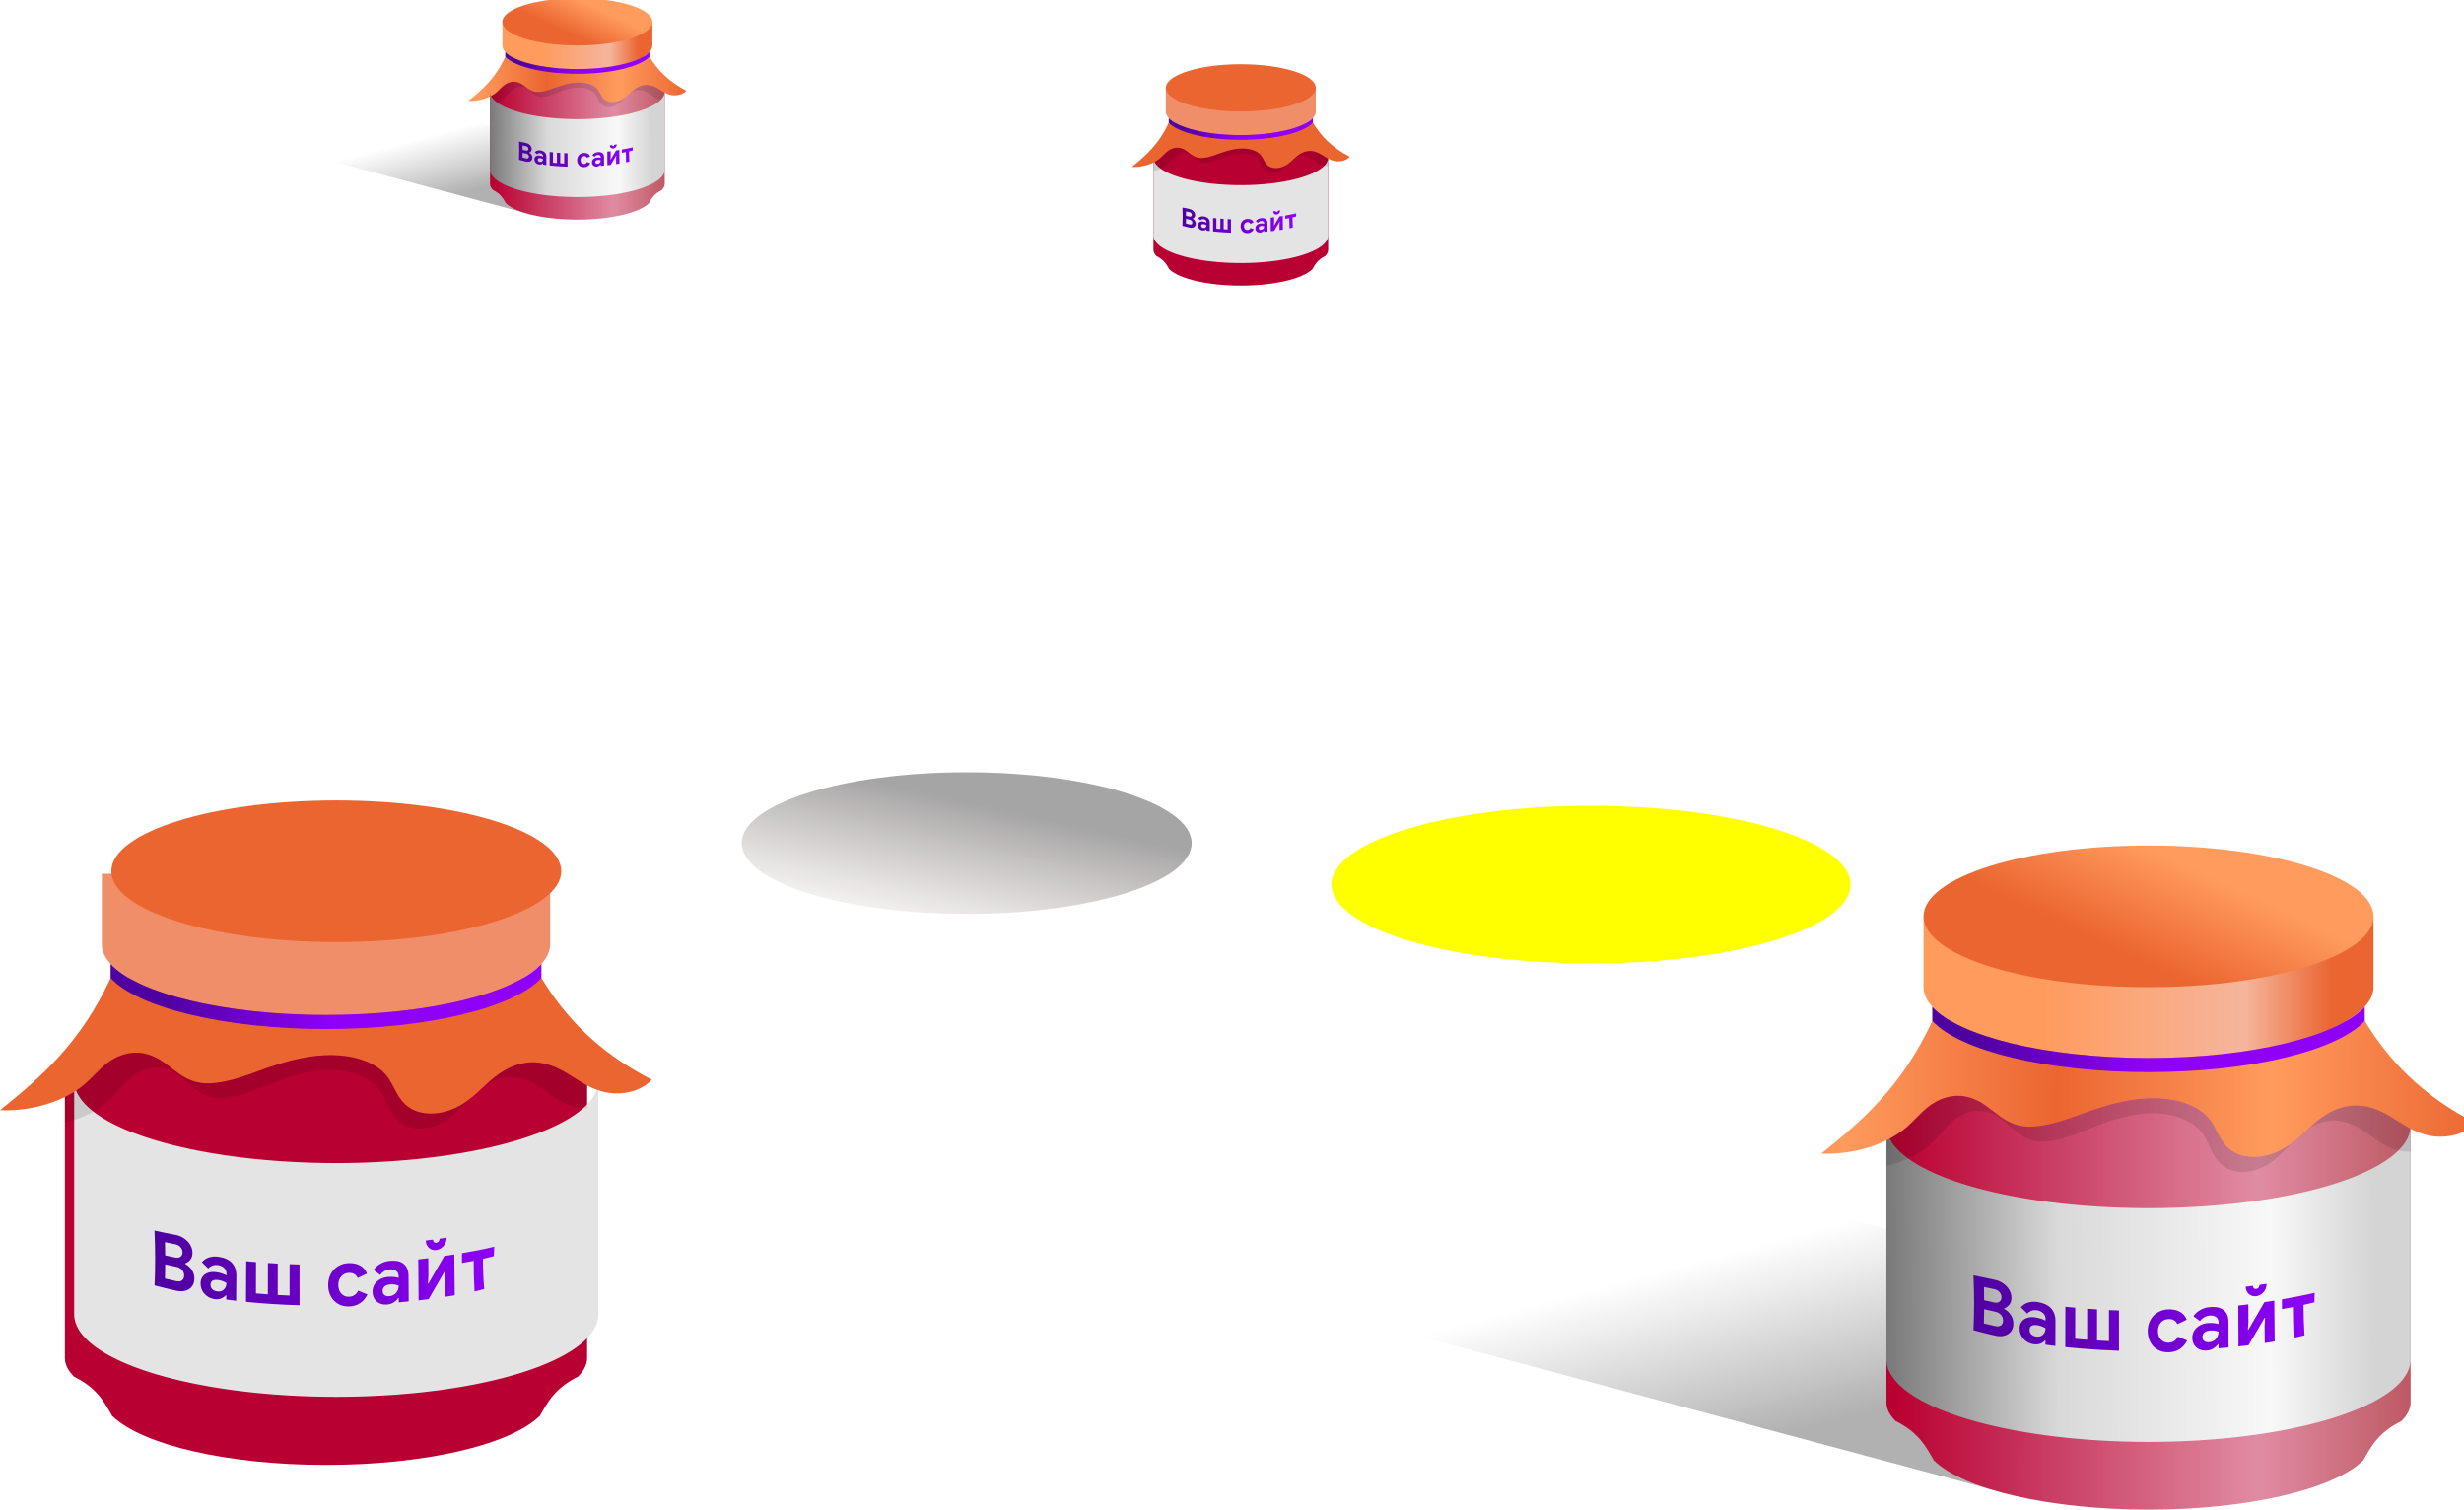 <?xml version="1.0" encoding="UTF-8" standalone="no"?>
<!-- Created with Inkscape (http://www.inkscape.org/) -->

<svg
   xmlns:dc="http://purl.org/dc/elements/1.1/"
   xmlns:cc="http://creativecommons.org/ns#"
   xmlns:rdf="http://www.w3.org/1999/02/22-rdf-syntax-ns#"
   xmlns:svg="http://www.w3.org/2000/svg"
   xmlns="http://www.w3.org/2000/svg"
   xmlns:xlink="http://www.w3.org/1999/xlink"
   xmlns:sodipodi="http://sodipodi.sourceforge.net/DTD/sodipodi-0.dtd"
   xmlns:inkscape="http://www.inkscape.org/namespaces/inkscape"
   width="378.891mm"
   height="232.181mm"
   viewBox="0 0 378.891 232.181"
   version="1.1"
   id="svg5160"
   inkscape:version="0.92.2 (unknown)"
   sodipodi:docname="jam-v-1.0.svg">
  <defs
     id="defs5154">
    <filter
       style="color-interpolation-filters:sRGB"
       inkscape:label="Drop Shadow"
       id="filter5140">
      <feFlood
         flood-opacity="0.196"
         flood-color="rgb(0,0,0)"
         result="flood"
         id="feFlood5130" />
      <feComposite
         in="flood"
         in2="SourceGraphic"
         operator="in"
         result="composite1"
         id="feComposite5132" />
      <feGaussianBlur
         in="composite1"
         stdDeviation="32.1"
         result="blur"
         id="feGaussianBlur5134" />
      <feOffset
         dx="4.57967e-15"
         dy="42.895"
         result="offset"
         id="feOffset5136" />
      <feComposite
         in="SourceGraphic"
         in2="offset"
         operator="over"
         result="composite2"
         id="feComposite5138" />
    </filter>
    <linearGradient
       inkscape:collect="always"
       xlink:href="#linearGradient4383"
       id="linearGradient4898"
       gradientUnits="userSpaceOnUse"
       x1="3242.203"
       y1="-698.293"
       x2="3454.335"
       y2="-696.084" />
    <linearGradient
       id="linearGradient4383"
       inkscape:collect="always">
      <stop
         id="stop4379"
         offset="0"
         style="stop-color:#4f00a0;stop-opacity:1" />
      <stop
         id="stop4381"
         offset="1"
         style="stop-color:#8f00f9;stop-opacity:1" />
    </linearGradient>
    <linearGradient
       inkscape:collect="always"
       xlink:href="#linearGradient4383"
       id="linearGradient4900"
       gradientUnits="userSpaceOnUse"
       x1="3239.384"
       y1="-364.943"
       x2="3665.937"
       y2="-364.943" />
    <inkscape:path-effect
       bendpath3-nodetypes="cc"
       bendpath1-nodetypes="cc"
       bendpath4="m 3242.492,-414.482 v 72"
       bendpath3="m 3242.492,-342.482 c 169.529,45.697 376.931,19.918 428.672,0"
       bendpath2="m 3671.164,-414.482 v 72"
       bendpath1="m 3242.492,-414.482 c 159.329,34.897 295.204,27.349 428.672,0"
       xx="false"
       yy="true"
       is_visible="true"
       id="path-effect4883"
       effect="envelope" />
    <linearGradient
       inkscape:collect="always"
       xlink:href="#linearGradient4181"
       id="linearGradient4839"
       gradientUnits="userSpaceOnUse"
       x1="3078.035"
       y1="-235.137"
       x2="3016.817"
       y2="-463.606" />
    <linearGradient
       inkscape:collect="always"
       id="linearGradient4181">
      <stop
         style="stop-color:#000000;stop-opacity:0.305"
         offset="0"
         id="stop4177" />
      <stop
         style="stop-color:#0b0b0b;stop-opacity:0"
         offset="1"
         id="stop4179" />
    </linearGradient>
    <linearGradient
       inkscape:collect="always"
       xlink:href="#linearGradient4671"
       id="linearGradient4841"
       gradientUnits="userSpaceOnUse"
       x1="3138.381"
       y1="-412.523"
       x2="3809.896"
       y2="-412.523"
       spreadMethod="pad" />
    <linearGradient
       inkscape:collect="always"
       id="linearGradient4671">
      <stop
         style="stop-color:#b90032;stop-opacity:1"
         offset="0"
         id="stop4667" />
      <stop
         id="stop4673"
         offset="0.681"
         style="stop-color:#df89a0;stop-opacity:0.976" />
      <stop
         style="stop-color:#bd5762;stop-opacity:1"
         offset="0.973"
         id="stop4675" />
      <stop
         style="stop-color:#bd5762;stop-opacity:1"
         offset="1"
         id="stop4669" />
    </linearGradient>
    <linearGradient
       inkscape:collect="always"
       xlink:href="#linearGradient4703"
       id="linearGradient4845"
       gradientUnits="userSpaceOnUse"
       x1="3130.587"
       y1="-402.523"
       x2="3739.896"
       y2="-406.523" />
    <linearGradient
       id="linearGradient4703"
       inkscape:collect="always">
      <stop
         id="stop4699"
         offset="0"
         style="stop-color:#797979;stop-opacity:1" />
      <stop
         style="stop-color:#d9d9d9;stop-opacity:1"
         offset="0.353"
         id="stop4707" />
      <stop
         style="stop-color:#f8f8f8;stop-opacity:1"
         offset="0.788"
         id="stop4705" />
      <stop
         id="stop4701"
         offset="1"
         style="stop-color:#d4d4d4;stop-opacity:1" />
    </linearGradient>
    <linearGradient
       inkscape:collect="always"
       xlink:href="#linearGradient4721"
       id="linearGradient4847"
       gradientUnits="userSpaceOnUse"
       x1="3344.476"
       y1="-655.464"
       x2="3612.302"
       y2="-653.902"
       spreadMethod="reflect" />
    <linearGradient
       id="linearGradient4721"
       inkscape:collect="always">
      <stop
         id="stop4717"
         offset="0"
         style="stop-color:#eb6531;stop-opacity:1" />
      <stop
         id="stop4719"
         offset="1"
         style="stop-color:#ff9b5d;stop-opacity:1" />
    </linearGradient>
    <linearGradient
       inkscape:collect="always"
       xlink:href="#linearGradient4727"
       id="linearGradient4849"
       gradientUnits="userSpaceOnUse"
       x1="3687.179"
       y1="-756.124"
       x2="3325.429"
       y2="-756.124" />
    <linearGradient
       inkscape:collect="always"
       id="linearGradient4727">
      <stop
         style="stop-color:#eb6531;stop-opacity:1"
         offset="0"
         id="stop4723" />
      <stop
         id="stop4729"
         offset="0.301"
         style="stop-color:#f5b59c;stop-opacity:1" />
      <stop
         style="stop-color:#ff9b5d;stop-opacity:1"
         offset="1"
         id="stop4725" />
    </linearGradient>
    <linearGradient
       inkscape:collect="always"
       xlink:href="#linearGradient4721"
       id="linearGradient4857"
       gradientUnits="userSpaceOnUse"
       x1="3423.785"
       y1="-819.075"
       x2="3479.597"
       y2="-938.262" />
    <inkscape:path-effect
       bendpath3-nodetypes="cc"
       bendpath1-nodetypes="cc"
       bendpath4="m 3242.492,-414.482 v 72"
       bendpath3="m 3242.492,-342.482 c 169.529,45.697 376.931,19.918 428.672,0"
       bendpath2="m 3671.164,-414.482 v 72"
       bendpath1="m 3242.492,-414.482 c 159.329,34.897 295.204,27.349 428.672,0"
       xx="false"
       yy="true"
       is_visible="true"
       id="path-effect4823"
       effect="envelope" />
    <inkscape:path-effect
       bendpath3-nodetypes="cc"
       bendpath1-nodetypes="cc"
       bendpath4="m 3242.492,-414.482 v 72"
       bendpath3="m 3242.492,-342.482 c 169.529,45.697 376.931,19.918 428.672,0"
       bendpath2="m 3671.164,-414.482 v 72"
       bendpath1="m 3242.492,-414.482 c 159.329,34.897 295.204,27.349 428.672,0"
       xx="false"
       yy="true"
       is_visible="true"
       id="path-effect4755"
       effect="envelope" />
    <linearGradient
       gradientTransform="matrix(0.123,0,0,0.123,-462.163,238.701)"
       inkscape:collect="always"
       xlink:href="#linearGradient4383"
       id="linearGradient4715"
       x1="3239.384"
       y1="-364.943"
       x2="3665.937"
       y2="-364.943"
       gradientUnits="userSpaceOnUse" />
    <inkscape:path-effect
       effect="envelope"
       id="path-effect1089"
       is_visible="true"
       yy="true"
       xx="false"
       bendpath1="m -64.815,187.908 c 19.525,4.276 36.175,3.351 52.531,0"
       bendpath2="m -12.284,187.908 v 8.823"
       bendpath3="m -64.815,196.731 c 20.775,5.6 46.191,2.441 52.531,0"
       bendpath4="m -64.815,187.908 v 8.823"
       bendpath1-nodetypes="cc"
       bendpath3-nodetypes="cc" />
    <linearGradient
       inkscape:collect="always"
       xlink:href="#linearGradient4297"
       id="linearGradient4299"
       x1="3401.472"
       y1="-927.325"
       x2="3360.847"
       y2="-744.512"
       gradientUnits="userSpaceOnUse" />
    <linearGradient
       inkscape:collect="always"
       id="linearGradient4297">
      <stop
         style="stop-color:#000000;stop-opacity:0.354"
         offset="0"
         id="stop4293" />
      <stop
         style="stop-color:#350707;stop-opacity:0"
         offset="1"
         id="stop4295" />
    </linearGradient>
    <linearGradient
       gradientTransform="matrix(0.123,0,0,0.123,-462.163,238.701)"
       inkscape:collect="always"
       xlink:href="#linearGradient4383"
       id="linearGradient4377"
       gradientUnits="userSpaceOnUse"
       x1="3242.203"
       y1="-698.293"
       x2="3454.335"
       y2="-696.084" />
    <linearGradient
       inkscape:collect="always"
       xlink:href="#linearGradient4297"
       id="linearGradient6553"
       gradientUnits="userSpaceOnUse"
       x1="3401.472"
       y1="-927.325"
       x2="3360.847"
       y2="-744.512" />
    <linearGradient
       inkscape:collect="always"
       xlink:href="#linearGradient4297"
       id="linearGradient6555"
       gradientUnits="userSpaceOnUse"
       x1="3401.472"
       y1="-927.325"
       x2="3360.847"
       y2="-744.512" />
    <linearGradient
       inkscape:collect="always"
       xlink:href="#linearGradient4181"
       id="linearGradient6557"
       gradientUnits="userSpaceOnUse"
       x1="3078.035"
       y1="-235.137"
       x2="3016.817"
       y2="-463.606" />
    <linearGradient
       inkscape:collect="always"
       xlink:href="#linearGradient4671"
       id="linearGradient6559"
       gradientUnits="userSpaceOnUse"
       x1="3138.381"
       y1="-412.523"
       x2="3809.896"
       y2="-412.523"
       spreadMethod="pad" />
    <linearGradient
       inkscape:collect="always"
       xlink:href="#linearGradient4721"
       id="linearGradient6561"
       gradientUnits="userSpaceOnUse"
       x1="3344.476"
       y1="-655.464"
       x2="3612.302"
       y2="-653.902"
       spreadMethod="reflect" />
    <linearGradient
       inkscape:collect="always"
       xlink:href="#linearGradient4727"
       id="linearGradient6563"
       gradientUnits="userSpaceOnUse"
       x1="3687.179"
       y1="-756.124"
       x2="3325.429"
       y2="-756.124" />
    <linearGradient
       inkscape:collect="always"
       xlink:href="#linearGradient4383"
       id="linearGradient6565"
       gradientUnits="userSpaceOnUse"
       x1="3242.203"
       y1="-698.293"
       x2="3454.335"
       y2="-696.084" />
    <linearGradient
       inkscape:collect="always"
       xlink:href="#linearGradient4703"
       id="linearGradient6567"
       gradientUnits="userSpaceOnUse"
       x1="3130.587"
       y1="-402.523"
       x2="3739.896"
       y2="-406.523" />
    <linearGradient
       inkscape:collect="always"
       xlink:href="#linearGradient4703"
       id="linearGradient6569"
       gradientUnits="userSpaceOnUse"
       x1="3130.587"
       y1="-402.523"
       x2="3739.896"
       y2="-406.523" />
    <linearGradient
       inkscape:collect="always"
       xlink:href="#linearGradient4721"
       id="linearGradient6571"
       gradientUnits="userSpaceOnUse"
       x1="3423.785"
       y1="-819.075"
       x2="3479.597"
       y2="-938.262" />
    <linearGradient
       inkscape:collect="always"
       xlink:href="#linearGradient4721"
       id="linearGradient6573"
       gradientUnits="userSpaceOnUse"
       x1="3423.785"
       y1="-819.075"
       x2="3479.597"
       y2="-938.262" />
    <linearGradient
       inkscape:collect="always"
       xlink:href="#linearGradient4721"
       id="linearGradient6575"
       gradientUnits="userSpaceOnUse"
       x1="3423.785"
       y1="-819.075"
       x2="3479.597"
       y2="-938.262" />
    <linearGradient
       inkscape:collect="always"
       xlink:href="#linearGradient4383"
       id="linearGradient6577"
       gradientUnits="userSpaceOnUse"
       x1="3239.384"
       y1="-364.943"
       x2="3665.937"
       y2="-364.943" />
    <linearGradient
       inkscape:collect="always"
       xlink:href="#linearGradient4703"
       id="linearGradient6579"
       gradientUnits="userSpaceOnUse"
       x1="3130.587"
       y1="-402.523"
       x2="3739.896"
       y2="-406.523" />
    <linearGradient
       inkscape:collect="always"
       xlink:href="#linearGradient4383"
       id="linearGradient6581"
       gradientUnits="userSpaceOnUse"
       x1="3242.203"
       y1="-698.293"
       x2="3454.335"
       y2="-696.084" />
    <linearGradient
       inkscape:collect="always"
       xlink:href="#linearGradient4721"
       id="linearGradient6583"
       gradientUnits="userSpaceOnUse"
       x1="3423.785"
       y1="-819.075"
       x2="3479.597"
       y2="-938.262" />
    <linearGradient
       inkscape:collect="always"
       xlink:href="#linearGradient4721"
       id="linearGradient6585"
       gradientUnits="userSpaceOnUse"
       x1="3423.785"
       y1="-819.075"
       x2="3479.597"
       y2="-938.262" />
    <linearGradient
       inkscape:collect="always"
       xlink:href="#linearGradient4383"
       id="linearGradient6587"
       gradientUnits="userSpaceOnUse"
       x1="3239.384"
       y1="-364.943"
       x2="3665.937"
       y2="-364.943" />
  </defs>
  <sodipodi:namedview
     id="base"
     pagecolor="#ffffff"
     bordercolor="#666666"
     borderopacity="1.0"
     inkscape:pageopacity="0.0"
     inkscape:pageshadow="2"
     inkscape:zoom="0.35"
     inkscape:cx="823.14136"
     inkscape:cy="227.51075"
     inkscape:document-units="mm"
     inkscape:current-layer="layer1"
     showgrid="false"
     fit-margin-top="0"
     fit-margin-left="0"
     fit-margin-right="0"
     fit-margin-bottom="0"
     inkscape:window-width="1440"
     inkscape:window-height="837"
     inkscape:window-x="0"
     inkscape:window-y="30"
     inkscape:window-maximized="1" />
  <g
     inkscape:label="Layer 1"
     inkscape:groupmode="layer"
     id="layer1"
     transform="translate(88.506,1.275)">
    <path
       style="opacity:1;fill:#b90032;fill-opacity:1;stroke:none;stroke-width:0.545;stroke-miterlimit:4;stroke-dasharray:none;stroke-opacity:1"
       d="m -38.376,154.774 c -22.175,-2e-5 -40.152,4.858 -40.152,10.85 v 41.98 c 0.017,0.929 0.475,1.854 1.364,2.752 l -0.05,10e-4 c 3.676,1.809 4.763,3.989 5.987,6.148 l 0.015,-0.029 c 4.609,4.465 17.819,7.491 32.734,7.497 0.034,-2e-5 0.068,-0.001 0.102,-0.001 0.034,4e-5 0.068,0.001 0.102,0.001 14.915,-0.006 28.124,-3.031 32.734,-7.497 l 0.015,0.029 c 1.223,-2.16 2.311,-4.339 5.987,-6.148 l -0.05,-10e-4 c 0.889,-0.898 1.348,-1.823 1.364,-2.752 v -41.98 c 0,-5.992 -17.977,-10.85 -40.152,-10.85 z"
       id="ellipse3815"
       inkscape:connector-curvature="0" />
    <g
       id="g4011"
       style="opacity:1;fill:#e4e4e4;fill-opacity:1"
       transform="matrix(0.123,0,0,0.123,-462.163,238.701)">
      <path
         inkscape:connector-curvature="0"
         id="ellipse3915"
         d="m 3130.587,-600.217 v 292.238 a 327.654,103.15 0 0 0 327.654,103.15 327.654,103.15 0 0 0 327.654,-103.15 v -292.238 a 327.654,103.15 0 0 1 -327.654,103.15 327.654,103.15 0 0 1 -327.654,-103.15 z"
         style="opacity:1;fill:#e4e4e4;fill-opacity:1;stroke:none;stroke-width:4.803;stroke-miterlimit:4;stroke-dasharray:none;stroke-opacity:1" />
    </g>
    <path
       style="opacity:1;fill:#000000;fill-opacity:0.116;stroke:none;stroke-width:0.545;stroke-miterlimit:4;stroke-dasharray:none;stroke-opacity:1"
       d="m -38.376,154.774 c -22.175,-10e-6 -40.152,4.858 -40.152,10.85 v 5.688 c 2.77,-0.628 5.305,-1.911 7.113,-3.679 1.044,-1.02 1.855,-2.185 2.987,-3.146 0.566,-0.48 1.214,-0.909 1.956,-1.205 0.742,-0.296 1.584,-0.456 2.413,-0.393 0.882,0.068 1.711,0.384 2.422,0.801 0.711,0.417 1.317,0.932 1.912,1.45 0.595,0.517 1.185,1.042 1.872,1.483 0.687,0.441 1.483,0.797 2.355,0.925 0.585,0.086 1.188,0.066 1.778,10e-4 2.222,-0.244 4.242,-1.109 6.238,-1.914 2.811,-1.134 5.766,-2.195 8.919,-2.356 1.576,-0.08 3.185,0.073 4.648,0.54 1.464,0.467 2.777,1.258 3.632,2.303 0.761,0.931 1.136,2.019 1.656,3.047 0.26,0.514 0.56,1.019 0.958,1.475 0.398,0.456 0.899,0.864 1.505,1.145 0.57,0.264 1.223,0.411 1.882,0.446 0.66,0.035 1.326,-0.041 1.956,-0.199 1.26,-0.316 2.355,-0.955 3.283,-1.696 1.855,-1.483 3.121,-3.401 5.161,-4.725 1.137,-0.738 2.55,-1.28 4.024,-1.254 0.982,0.017 1.937,0.285 2.788,0.67 0.851,0.385 1.609,0.885 2.342,1.399 0.733,0.514 1.448,1.047 2.235,1.509 0.786,0.463 1.653,0.857 2.601,1.058 0.543,0.115 1.107,0.163 1.668,0.146 v -3.518 c 0,-5.992 -17.977,-10.85 -40.152,-10.85 z"
       id="path4005"
       inkscape:connector-curvature="0" />
    <path
       style="opacity:1;fill:#eb6531;fill-opacity:1;stroke:none;stroke-width:0.123px;stroke-linecap:butt;stroke-linejoin:miter;stroke-opacity:1"
       d="m -71.501,149.107 c -4.618,10.028 -10.77,15.304 -17.005,20.325 4.968,0.2 10.016,-1.374 13.135,-4.098 1.169,-1.02 2.077,-2.185 3.344,-3.146 0.633,-0.48 1.359,-0.909 2.19,-1.205 0.831,-0.296 1.774,-0.456 2.702,-0.393 0.988,0.068 1.916,0.384 2.712,0.801 0.796,0.417 1.475,0.932 2.141,1.45 0.666,0.517 1.327,1.042 2.097,1.483 0.77,0.441 1.661,0.797 2.637,0.925 0.655,0.086 1.331,0.066 1.991,0.001 2.488,-0.244 4.75,-1.109 6.986,-1.914 3.148,-1.134 6.457,-2.195 9.988,-2.356 1.765,-0.08 3.566,0.073 5.205,0.54 1.639,0.467 3.11,1.258 4.067,2.303 0.853,0.931 1.272,2.019 1.854,3.047 0.291,0.514 0.627,1.019 1.073,1.475 0.446,0.456 1.007,0.864 1.685,1.145 0.638,0.264 1.369,0.411 2.108,0.446 0.739,0.035 1.485,-0.041 2.19,-0.199 1.411,-0.316 2.638,-0.955 3.676,-1.696 2.077,-1.483 3.495,-3.401 5.779,-4.725 1.273,-0.738 2.856,-1.28 4.506,-1.254 1.099,0.017 2.169,0.285 3.122,0.67 0.953,0.385 1.802,0.885 2.623,1.399 0.821,0.514 1.621,1.047 2.502,1.509 0.881,0.463 1.851,0.857 2.913,1.058 1.299,0.246 2.71,0.188 3.96,-0.161 1.25,-0.35 2.331,-0.99 3.033,-1.796 -8.431,-4.34 -13.392,-9.769 -16.964,-15.634 z"
       id="path3891"
       inkscape:connector-curvature="0"
       sodipodi:nodetypes="ccsccsccccccssccccsccsscccssccc" />
    <path
       style="opacity:1;fill:#f08e69;fill-opacity:1;stroke:none;stroke-width:0.505;stroke-miterlimit:4;stroke-dasharray:none;stroke-opacity:1"
       d="M -72.842,133.086 V 143.936 a 34.465,10.85 0 0 0 34.465,10.85 A 34.465,10.85 0 0 0 -3.911,143.936 V 133.086 H -38.376 Z"
       id="ellipse3809"
       inkscape:connector-curvature="0" />
    <path
       style="opacity:1;fill:url(#linearGradient4377);fill-opacity:1;stroke:none;stroke-width:0.505;stroke-miterlimit:4;stroke-dasharray:none;stroke-opacity:1"
       d="m -71.501,146.941 v 2.166 c 4.14,4.531 17.402,7.845 33.125,7.845 15.723,0 28.985,-3.314 33.125,-7.845 v -2.166 c -4.14,4.531 -17.402,7.845 -33.125,7.845 -15.723,0 -28.985,-3.314 -33.125,-7.845 z"
       id="ellipse3824"
       inkscape:connector-curvature="0" />
    <g
       transform="matrix(0.123,0,0,0.123,-462.163,238.701)"
       id="g4260"
       style="opacity:1;fill:#eb6531;fill-opacity:1">
      <g
         id="g4240"
         style="fill:#eb6531;fill-opacity:1">
        <ellipse
           style="opacity:1;fill:#eb6531;fill-opacity:1;stroke:none;stroke-width:4.123;stroke-miterlimit:4;stroke-dasharray:none;stroke-opacity:1"
           id="path3807"
           cx="3458.242"
           cy="-861.853"
           rx="281.25"
           ry="88.542" />
      </g>
    </g>
    <g
       id="g4291"
       style="opacity:1;fill:url(#linearGradient4299);fill-opacity:1"
       transform="matrix(0.123,0,0,0.123,-365.221,234.368)">
      <g
         id="g4289"
         style="fill:url(#linearGradient6555);fill-opacity:1">
        <ellipse
           ry="88.542"
           rx="281.25"
           cy="-861.853"
           cx="3458.242"
           id="ellipse4287"
           style="opacity:1;fill:url(#linearGradient6553);fill-opacity:1;stroke:none;stroke-width:4.123;stroke-miterlimit:4;stroke-dasharray:none;stroke-opacity:1" />
      </g>
    </g>
    <ellipse
       style="opacity:1;fill:#ffff00;fill-opacity:1;stroke:none;stroke-width:1.046;stroke-linecap:round;stroke-linejoin:round;stroke-miterlimit:4;stroke-dasharray:none;stroke-opacity:1"
       id="path1054"
       cx="156.143"
       cy="134.743"
       rx="39.903"
       ry="12.118" />
    <path
       style="font-style:normal;font-weight:normal;font-size:131.121px;line-height:1.25;font-family:sans-serif;letter-spacing:0.79px;word-spacing:0px;opacity:1;fill:url(#linearGradient4715);fill-opacity:1;stroke:none;stroke-width:0.402"
       d="m -23.029,189.471 c 0.002,0.313 0.078,0.588 0.228,0.825 0.15,0.237 0.351,0.413 0.602,0.529 0.235,0.11 0.498,0.145 0.787,0.106 0.289,-0.039 0.55,-0.146 0.784,-0.319 0.114,-0.086 0.216,-0.179 0.306,-0.279 0,0 0,0 0,0 0.113,-0.126 0.207,-0.263 0.281,-0.411 0.141,-0.276 0.211,-0.569 0.21,-0.881 -0.164,0.024 -0.327,0.048 -0.491,0.071 -0.196,0.028 -0.393,0.056 -0.589,0.083 6.2e-5,0.148 -0.047,0.286 -0.141,0.415 -0.094,0.12 -0.215,0.19 -0.364,0.21 -0.157,0.021 -0.282,-0.016 -0.376,-0.11 -0.094,-0.103 -0.142,-0.228 -0.142,-0.377 -0.365,0.048 -0.73,0.094 -1.095,0.139 z m -41.721,-1.524 c 0.128,2.84 0.133,5.65 0.015,8.43 1.108,0.295 2.222,0.567 3.341,0.815 0.494,0.11 0.953,0.111 1.377,0.005 0.423,-0.106 0.764,-0.321 1.019,-0.643 0.247,-0.307 0.375,-0.707 0.382,-1.197 0.007,-0.49 -0.117,-0.935 -0.37,-1.334 -0.253,-0.392 -0.596,-0.707 -1.028,-0.949 4.7e-5,-0.032 8.4e-5,-0.064 1.12e-4,-0.096 0.309,-0.094 0.575,-0.29 0.798,-0.588 0.208,-0.276 0.311,-0.633 0.307,-1.068 -0.004,-0.403 -0.121,-0.801 -0.352,-1.194 -0.215,-0.375 -0.531,-0.702 -0.948,-0.984 -0.393,-0.27 -0.824,-0.448 -1.289,-0.536 -1.087,-0.205 -2.171,-0.425 -3.252,-0.662 z m 1.611,1.777 c 0.535,0.113 1.071,0.221 1.608,0.326 0.317,0.062 0.581,0.211 0.793,0.451 0.196,0.229 0.296,0.487 0.299,0.776 0.003,0.305 -0.099,0.534 -0.306,0.686 -0.207,0.152 -0.476,0.194 -0.807,0.127 -0.519,-0.105 -1.037,-0.215 -1.554,-0.329 -0.005,-0.677 -0.016,-1.356 -0.033,-2.037 z m 8.179,2.24 c -0.507,-0.068 -0.981,-0.03 -1.424,0.115 -0.427,0.139 -0.787,0.382 -1.081,0.73 0.326,0.319 0.651,0.637 0.977,0.954 0.179,-0.191 0.397,-0.337 0.654,-0.437 0.249,-0.093 0.518,-0.12 0.806,-0.081 0.413,0.057 0.744,0.205 0.994,0.449 0.241,0.234 0.362,0.526 0.36,0.875 -4.11e-4,0.089 -8.56e-4,0.179 -0.001,0.268 -0.444,-0.243 -0.97,-0.406 -1.578,-0.492 -0.452,-0.064 -0.856,-0.039 -1.214,0.075 -0.366,0.113 -0.655,0.309 -0.868,0.589 -0.212,0.28 -0.321,0.624 -0.328,1.035 -0.009,0.611 0.182,1.146 0.579,1.601 0.404,0.456 0.919,0.736 1.545,0.832 0.383,0.059 0.722,0.031 1.014,-0.082 0.316,-0.126 0.558,-0.293 0.726,-0.498 0.031,0.004 0.063,0.008 0.094,0.012 -0.003,0.211 -0.006,0.423 -0.009,0.634 0.506,0.067 1.012,0.13 1.519,0.19 0.017,-1.279 0.028,-2.558 0.034,-3.838 0.004,-0.848 -0.235,-1.517 -0.711,-2.012 -0.478,-0.496 -1.173,-0.797 -2.086,-0.92 0,0 -4e-5,0 -4e-5,0 z m 20.091,0.982 c -0.602,0.018 -1.147,0.174 -1.637,0.47 -0.482,0.287 -0.86,0.689 -1.136,1.207 -0.268,0.502 -0.401,1.072 -0.399,1.711 0.002,0.647 0.138,1.22 0.409,1.718 0.279,0.514 0.661,0.908 1.145,1.178 0.484,0.27 1.032,0.398 1.642,0.38 0.658,-0.019 1.227,-0.188 1.707,-0.505 0.005,-0.003 0.011,-0.007 0.016,-0.011 0.483,-0.323 0.854,-0.768 1.114,-1.331 -0.377,-0.152 -0.756,-0.306 -1.133,-0.461 4.07e-4,1.7e-4 -0.282,-0.116 -0.282,-0.116 -0.299,0.602 -0.775,0.915 -1.425,0.934 -0.468,0.014 -0.857,-0.145 -1.167,-0.475 -0.31,-0.321 -0.466,-0.766 -0.468,-1.331 -0.002,-0.549 0.151,-0.994 0.459,-1.336 0.308,-0.342 0.695,-0.52 1.163,-0.534 0.65,-0.019 1.103,0.241 1.359,0.789 0.117,-0.055 0.235,-0.111 0.352,-0.166 0.357,-0.17 0.713,-0.341 1.07,-0.514 -0.217,-0.555 -0.568,-0.964 -1.052,-1.23 -0.009,-0.005 -0.018,-0.01 -0.028,-0.015 -0.487,-0.263 -1.056,-0.383 -1.709,-0.363 z m 6.347,-0.349 c -0.512,0.041 -0.992,0.183 -1.44,0.427 -0.432,0.235 -0.797,0.561 -1.094,0.981 0.333,0.251 0.667,0.502 1,0.751 0.18,-0.234 0.4,-0.43 0.659,-0.588 0.251,-0.15 0.523,-0.235 0.814,-0.258 0.418,-0.033 0.753,0.046 1.006,0.238 0.245,0.185 0.369,0.453 0.372,0.807 6.08e-4,0.09 0.001,0.181 0.002,0.272 -0.45,-0.15 -0.982,-0.2 -1.597,-0.153 -0.457,0.035 -0.867,0.149 -1.229,0.346 -0.37,0.197 -0.661,0.461 -0.873,0.794 -0.212,0.333 -0.317,0.708 -0.316,1.127 0.002,0.624 0.208,1.122 0.62,1.492 0.42,0.369 0.946,0.534 1.578,0.488 0.387,-0.028 0.727,-0.132 1.019,-0.312 0.315,-0.198 0.556,-0.42 0.72,-0.665 0.032,-0.003 0.063,-0.005 0.095,-0.008 8.46e-4,0.214 0.002,0.428 0.002,0.642 0.509,-0.044 1.018,-0.092 1.526,-0.143 -0.007,-1.292 -0.015,-2.584 -0.024,-3.877 -0.006,-0.856 -0.251,-1.481 -0.734,-1.88 -0.483,-0.399 -1.184,-0.556 -2.106,-0.482 0,0 -3e-5,0 -3e-5,0 z m -22.122,0.058 c 4.62e-4,2.081 -0.01,4.162 -0.032,6.245 2.733,0.278 5.481,0.448 8.233,0.524 -2.47e-4,-2.093 -0.001,-4.182 -0.003,-6.267 -0.51,-0.014 -1.019,-0.031 -1.528,-0.051 4.49e-4,1.607 -4.2e-5,3.216 -0.002,4.827 -0.609,-0.025 -1.218,-0.054 -1.827,-0.088 0.004,-1.61 0.006,-3.219 0.006,-4.825 -0.504,-0.028 -1.009,-0.058 -1.512,-0.092 -4.67e-4,1.606 -0.004,3.214 -0.01,4.822 -0.612,-0.042 -1.223,-0.09 -1.833,-0.142 0.01,-1.607 0.015,-3.213 0.015,-4.817 -0.503,-0.042 -1.005,-0.086 -1.507,-0.135 z m 26.458,-0.279 c 0.016,2.099 0.032,4.198 0.049,6.297 0.515,-0.059 1.03,-0.121 1.544,-0.188 0.78,-1.34 1.519,-2.625 2.293,-3.978 -0.005,0.009 0.144,-0.248 0.139,-0.239 0.032,-0.005 0.063,-0.01 0.095,-0.015 -0.028,0.399 -0.056,0.798 -0.083,1.197 0.01,0.895 0.022,1.789 0.036,2.684 0.51,-0.079 1.02,-0.158 1.529,-0.241 -0.032,-2.094 -0.054,-4.186 -0.066,-6.277 -0.505,0.08 -1.014,0.159 -1.528,0.236 -3.06e-4,5.2e-4 -0.139,0.239 -0.14,0.239 -0.798,1.385 -1.505,2.615 -2.301,3.987 -0.031,0.004 -0.063,0.008 -0.094,0.012 -0.002,0.025 0.085,-1.221 0.083,-1.196 -0.008,-0.901 -0.014,-1.802 -0.02,-2.703 -0.512,0.065 -1.025,0.126 -1.538,0.185 z m 6.714,-0.952 c 0.001,0.5 0.004,1 0.007,1.499 0.609,-0.104 1.209,-0.212 1.799,-0.328 0.005,1.581 0.048,3.153 0.129,4.718 0.502,-0.114 0.999,-0.24 1.491,-0.381 -0.136,-1.527 -0.201,-3.073 -0.195,-4.638 0.568,-0.129 1.125,-0.268 1.669,-0.419 0.009,-0.481 0.031,-0.965 0.066,-1.453 -1.584,0.392 -3.245,0.712 -4.966,1.001 z m -45.632,1.713 c 0.559,0.127 1.118,0.248 1.679,0.365 0.392,0.081 0.699,0.246 0.921,0.498 0.214,0.242 0.319,0.531 0.315,0.867 -0.004,0.327 -0.113,0.574 -0.325,0.739 -0.204,0.158 -0.503,0.196 -0.896,0.111 -0.577,-0.125 -1.153,-0.256 -1.727,-0.392 0.018,-0.727 0.029,-1.457 0.033,-2.187 z m 8.171,2.411 c 0.437,0.061 0.853,0.214 1.25,0.461 -0.004,0.406 -0.136,0.74 -0.398,0.997 -0.262,0.258 -0.62,0.355 -1.072,0.289 -0.312,-0.046 -0.557,-0.164 -0.733,-0.353 -0.169,-0.18 -0.252,-0.396 -0.248,-0.646 0.008,-0.615 0.407,-0.859 1.202,-0.747 z m 26.472,0.672 c 0.442,-0.034 0.863,0.029 1.266,0.191 0.002,0.411 -0.126,0.777 -0.385,1.095 -0.259,0.318 -0.617,0.496 -1.075,0.53 -0.316,0.024 -0.565,-0.041 -0.747,-0.193 -0.174,-0.144 -0.262,-0.344 -0.263,-0.599 -0.002,-0.625 0.399,-0.962 1.203,-1.025 z"
       id="text1080"
       inkscape:path-effect="#path-effect1089"
       inkscape:original-d="m -23.151853,187.90832 c 0,0.29802 0.0745,0.56872 0.22355,0.81185 0.14901,0.24312 0.34907,0.43516 0.60003,0.57633 0.23529,0.13333 0.49799,0.20009 0.78817,0.20009 0.29018,0 0.55287,-0.0668 0.78815,-0.20009 0.25882,-0.14901 0.45498,-0.34105 0.58831,-0.57633 0.14117,-0.24313 0.21182,-0.51383 0.21182,-0.81185 h -1.08231 c 0,0.14117 -0.0471,0.26667 -0.14122,0.37647 -0.0941,0.10196 -0.21574,0.15295 -0.36475,0.15295 -0.15686,0 -0.28238,-0.051 -0.37649,-0.15295 -0.0941,-0.1098 -0.14121,-0.2353 -0.14121,-0.37647 z m -41.66326,0.21181 v 8.42322 h 3.4116 c 0.50194,0 0.96469,-0.0942 1.38821,-0.28243 0.42351,-0.18823 0.76072,-0.46257 1.01169,-0.82333 0.24313,-0.34509 0.36477,-0.75685 0.36477,-1.23526 0,-0.47841 -0.12941,-0.89017 -0.38822,-1.23526 -0.25882,-0.33724 -0.60793,-0.58438 -1.04713,-0.74124 v -0.0941 c 0.31372,-0.14902 0.58441,-0.38815 0.81186,-0.71755 0.21175,-0.30587 0.3176,-0.67076 0.3176,-1.09428 0,-0.39214 -0.11387,-0.76069 -0.3413,-1.10577 -0.21176,-0.3294 -0.52544,-0.59597 -0.9411,-0.79989 -0.39215,-0.19606 -0.82332,-0.29415 -1.29389,-0.29415 z m 1.58828,1.42338 h 1.6352 c 0.32156,0 0.58813,0.0981 0.79989,0.29415 0.19607,0.18822 0.29415,0.42349 0.29415,0.70583 0,0.29803 -0.10586,0.54129 -0.31761,0.72951 -0.21176,0.18823 -0.48634,0.28219 -0.82358,0.28219 h -1.58805 z m 8.26669,0.81185 c -0.50978,0 -0.98806,0.10197 -1.4351,0.30588 -0.43135,0.19607 -0.79602,0.48619 -1.09405,0.87049 l 0.98802,0.77644 c 0.18038,-0.21176 0.4001,-0.38437 0.65891,-0.5177 0.25098,-0.12549 0.52143,-0.18813 0.81161,-0.18813 0.41567,0 0.74901,0.10197 0.99999,0.30588 0.24312,0.19607 0.36476,0.46265 0.36476,0.79988 v 0.25897 c -0.44704,-0.18038 -0.97655,-0.27069 -1.58829,-0.27069 -0.45488,0 -0.86251,0.0823 -1.22328,0.24701 -0.36862,0.1647 -0.65898,0.39994 -0.87074,0.70581 -0.21176,0.30587 -0.31761,0.65889 -0.31761,1.05887 0,0.59605 0.20394,1.08234 0.61177,1.4588 0.41566,0.37645 0.93716,0.56461 1.56459,0.56461 0.38429,0 0.72175,-0.0745 1.01194,-0.22355 0.31371,-0.1647 0.55286,-0.35675 0.71756,-0.57635 h 0.0941 v 0.61177 h 1.51767 v -3.69403 c 0,-0.81565 -0.23938,-1.43523 -0.71779,-1.85874 -0.47841,-0.42351 -1.17641,-0.63522 -2.09402,-0.63522 z m 20.0041,0 c -0.59605,0 -1.13721,0.13718 -1.62346,0.41167 -0.47841,0.26666 -0.85496,0.64709 -1.12946,1.14119 -0.26666,0.47841 -0.39995,1.02346 -0.39995,1.6352 0,0.61959 0.13329,1.16851 0.39995,1.64692 0.2745,0.4941 0.65105,0.87453 1.12946,1.14119 0.47841,0.26666 1.01956,0.39995 1.62346,0.39995 0.65881,0 1.2274,-0.14495 1.70581,-0.43513 0.47841,-0.29019 0.84695,-0.69806 1.10576,-1.22353 l -1.39991,-0.61177 c -0.29803,0.56469 -0.76855,0.84704 -1.41166,0.84704 -0.46273,0 -0.84705,-0.16071 -1.15292,-0.48227 -0.30587,-0.31371 -0.45881,-0.74124 -0.45881,-1.2824 0,-0.52546 0.15294,-0.94888 0.45881,-1.27044 0.30587,-0.32155 0.69019,-0.48251 1.15292,-0.48251 0.64312,0 1.09008,0.26681 1.34105,0.80013 l 1.41164,-0.58831 c -0.21175,-0.54116 -0.55674,-0.94903 -1.03515,-1.22353 -0.48626,-0.28234 -1.05874,-0.4234 -1.71754,-0.4234 z m 6.30121,0 c -0.50978,0 -0.98807,0.10197 -1.43511,0.30588 -0.43136,0.19607 -0.79601,0.48619 -1.09404,0.87049 l 0.98801,0.77644 c 0.18039,-0.21176 0.40011,-0.38437 0.65892,-0.5177 0.25097,-0.12549 0.52143,-0.18813 0.81161,-0.18813 0.41567,0 0.74901,0.10197 0.99999,0.30588 0.24312,0.19607 0.36475,0.46265 0.36475,0.79988 v 0.25897 c -0.44704,-0.18038 -0.97655,-0.27069 -1.58828,-0.27069 -0.45489,0 -0.86252,0.0823 -1.22329,0.24701 -0.36861,0.1647 -0.65898,0.39994 -0.87073,0.70581 -0.21176,0.30587 -0.31761,0.65889 -0.31761,1.05887 0,0.59605 0.20394,1.08234 0.61176,1.4588 0.41567,0.37645 0.93717,0.56461 1.5646,0.56461 0.38429,0 0.72151,-0.0745 1.01169,-0.22355 0.31372,-0.1647 0.55309,-0.35675 0.71779,-0.57635 h 0.0941 v 0.61177 h 1.51768 v -3.69403 c 0,-0.81565 -0.23938,-1.43523 -0.71779,-1.85874 -0.47841,-0.42351 -1.17641,-0.63522 -2.09402,-0.63522 z m -21.97868,0.18813 v 5.99986 h 8.16448 v -5.99986 h -1.51768 v 4.62339 h -1.81159 v -4.62339 h -1.50595 v 4.62339 h -1.82332 v -4.62339 z m 26.30529,0 v 5.99986 h 1.54114 l 2.48222,-3.69403 h 0.0941 l -0.0941,1.12947 v 2.56456 h 1.52941 v -5.99986 h -1.52941 l -2.48222,3.70575 h -0.0941 l 0.0941,-1.12922 v -2.57653 z m 6.75021,0 v 1.43534 h 1.8822 v 4.56452 h 1.54113 v -4.56452 h 1.87071 v -1.43534 z m -45.64882,2.37644 h 1.71754 c 0.39998,0 0.71365,0.10197 0.94109,0.30588 0.2196,0.19608 0.32934,0.45876 0.32934,0.78816 0,0.32156 -0.10586,0.58424 -0.31761,0.78815 -0.20392,0.19607 -0.50592,0.29416 -0.90591,0.29416 h -1.76445 z m 8.30212,0.89418 c 0.4392,0 0.85873,0.094 1.25871,0.28219 0,0.39215 -0.12941,0.72936 -0.38822,1.0117 -0.25881,0.28234 -0.6157,0.42365 -1.07058,0.42365 -0.31371,0 -0.56062,-0.0784 -0.74101,-0.23528 -0.17254,-0.14902 -0.25897,-0.34517 -0.25897,-0.5883 0,-0.59606 0.4001,-0.89396 1.20007,-0.89396 z m 26.3053,0 c 0.43919,0 0.85872,0.094 1.25871,0.28219 0,0.39215 -0.1294,0.72936 -0.38821,1.0117 -0.25883,0.28234 -0.61571,0.42365 -1.07059,0.42365 -0.31372,0 -0.56063,-0.0784 -0.74102,-0.23528 -0.17254,-0.14902 -0.25896,-0.34517 -0.25896,-0.5883 0,-0.59606 0.4001,-0.89396 1.20007,-0.89396 z"
       inkscape:connector-curvature="0" />
    <g
       style="opacity:1"
       id="g4769"
       transform="matrix(0.041,0,0,0.041,-141.508,37.421)">
      <path
         style="opacity:1;fill:url(#linearGradient6557);fill-opacity:1;stroke:none;stroke-width:2.439;stroke-miterlimit:4;stroke-dasharray:none;stroke-opacity:1"
         d="m 2487.845,-643.166 870.841,233.341 -72.602,270.956 -870.841,-233.341 z"
         id="path4731"
         inkscape:connector-curvature="0" />
      <path
         style="opacity:1;fill:url(#linearGradient6559);fill-opacity:1;stroke:none;stroke-width:4.45;stroke-miterlimit:4;stroke-dasharray:none;stroke-opacity:1"
         d="m 3458.241,-684.873 c -180.957,-7e-5 -327.653,39.641 -327.654,88.541 v 342.57 c 0.136,7.584 3.878,15.132 11.133,22.459 l -0.404,0.012 c 29.998,14.765 38.871,32.548 48.853,50.172 l 0.123,-0.232 c 37.614,36.44 145.412,61.128 267.119,61.178 0.278,-1e-4 0.553,-0.006 0.83,-0.006 0.278,3e-4 0.552,0.006 0.83,0.006 121.707,-0.049 229.505,-24.738 267.119,-61.178 l 0.123,0.232 c 9.982,-17.624 18.855,-35.407 48.853,-50.172 l -0.404,-0.012 c 7.255,-7.327 10.997,-14.875 11.133,-22.459 v -342.57 c 0,-48.9 -146.697,-88.541 -327.654,-88.541 z"
         id="path4733"
         inkscape:connector-curvature="0" />
      <path
         style="opacity:1;fill:#000000;fill-opacity:0.116;stroke:none;stroke-width:4.45;stroke-miterlimit:4;stroke-dasharray:none;stroke-opacity:1"
         d="m 3833.332,812.764 c -180.957,-7e-5 -327.653,39.641 -327.654,88.541 v 46.42 c 22.601,-5.127 43.287,-15.597 58.047,-30.025 8.518,-8.326 15.139,-17.831 24.371,-25.672 4.616,-3.921 9.903,-7.415 15.961,-9.834 6.058,-2.419 12.928,-3.723 19.689,-3.205 7.201,0.552 13.964,3.133 19.766,6.533 5.802,3.401 10.748,7.61 15.6,11.832 4.851,4.222 9.671,8.506 15.279,12.102 5.609,3.595 12.105,6.504 19.219,7.545 4.776,0.699 9.698,0.541 14.51,0.012 18.132,-1.992 34.617,-9.05 50.908,-15.621 22.939,-9.253 47.056,-17.916 72.781,-19.229 12.863,-0.656 25.987,0.594 37.932,4.404 11.945,3.811 22.661,10.266 29.635,18.793 6.212,7.596 9.268,16.472 13.51,24.865 2.121,4.197 4.567,8.316 7.816,12.039 3.249,3.723 7.336,7.051 12.281,9.346 4.647,2.156 9.976,3.355 15.359,3.641 5.383,0.285 10.819,-0.33 15.959,-1.621 10.28,-2.582 19.221,-7.791 26.789,-13.842 15.136,-12.101 25.472,-27.751 42.113,-38.561 9.275,-6.025 20.812,-10.443 32.838,-10.232 8.012,0.14 15.805,2.326 22.754,5.467 6.948,3.141 13.132,7.219 19.113,11.414 5.981,4.196 11.816,8.541 18.234,12.316 6.418,3.775 13.491,6.992 21.229,8.633 4.427,0.939 9.034,1.327 13.615,1.191 v -28.711 c 0,-48.9 -146.697,-88.541 -327.654,-88.541 z"
         id="path4735"
         inkscape:connector-curvature="0"
         transform="translate(-375.09,-1497.637)" />
      <path
         style="opacity:1;fill:url(#linearGradient6561);fill-opacity:1;stroke:none;stroke-width:1px;stroke-linecap:butt;stroke-linejoin:miter;stroke-opacity:1"
         d="m 3187.929,-731.11 c -37.681,81.834 -87.888,124.886 -138.766,165.859 40.54,1.635 81.732,-11.215 107.189,-33.438 9.539,-8.326 16.952,-17.831 27.291,-25.672 5.169,-3.921 11.089,-7.415 17.873,-9.834 6.784,-2.419 14.477,-3.723 22.049,-3.205 8.064,0.552 15.636,3.133 22.133,6.533 6.497,3.401 12.036,7.61 17.469,11.832 5.433,4.222 10.829,8.506 17.109,12.102 6.281,3.595 13.556,6.504 21.521,7.545 5.349,0.699 10.862,0.541 16.25,0.012 20.304,-1.992 38.764,-9.05 57.006,-15.621 25.688,-9.253 52.694,-17.916 81.502,-19.229 14.404,-0.656 29.101,0.593 42.477,4.404 13.376,3.811 25.376,10.266 33.186,18.793 6.957,7.596 10.377,16.472 15.127,24.865 2.375,4.197 5.116,8.316 8.754,12.039 3.638,3.723 8.214,7.051 13.752,9.346 5.204,2.156 11.171,3.355 17.199,3.641 6.028,0.285 12.115,-0.33 17.871,-1.621 11.512,-2.582 21.525,-7.791 30,-13.842 16.95,-12.101 28.523,-27.751 47.158,-38.561 10.386,-6.025 23.305,-10.443 36.772,-10.232 8.972,0.14 17.699,2.326 25.48,5.467 7.781,3.141 14.706,7.219 21.404,11.414 6.698,4.196 13.231,8.541 20.418,12.316 7.187,3.775 15.106,6.992 23.771,8.633 10.599,2.007 22.116,1.538 32.314,-1.316 10.198,-2.854 19.019,-8.076 24.75,-14.652 -68.803,-35.414 -109.282,-79.718 -138.435,-127.578 z"
         id="path4737"
         inkscape:connector-curvature="0"
         sodipodi:nodetypes="ccsccsccccccssccccsccsscccssccc" />
      <path
         style="opacity:1;fill:url(#linearGradient6563);fill-opacity:1;stroke:none;stroke-width:4.123;stroke-miterlimit:4;stroke-dasharray:none;stroke-opacity:1"
         d="m 3176.991,-861.852 v 88.541 a 281.25,88.542 0 0 0 281.25,88.541 281.25,88.542 0 0 0 281.25,-88.541 v -88.541 h -281.25 z"
         id="path4739"
         inkscape:connector-curvature="0" />
      <path
         style="opacity:1;fill:url(#linearGradient6565);fill-opacity:1;stroke:none;stroke-width:4.123;stroke-miterlimit:4;stroke-dasharray:none;stroke-opacity:1"
         d="m 3187.929,-748.788 v 17.678 c 33.781,36.971 142.009,64.018 270.312,64.018 128.303,0 236.531,-27.047 270.312,-64.018 v -17.678 c -33.781,36.971 -142.009,64.018 -270.312,64.018 -128.303,0 -236.531,-27.047 -270.312,-64.018 z"
         id="path4741"
         inkscape:connector-curvature="0" />
      <g
         id="g4745"
         style="fill:url(#linearGradient6569);fill-opacity:1"
         transform="translate(-2.1459962e-5)">
        <path
           inkscape:connector-curvature="0"
           id="path4743"
           d="m 3130.587,-600.217 v 292.238 a 327.654,103.15 0 0 0 327.654,103.15 327.654,103.15 0 0 0 327.654,-103.15 v -292.238 a 327.654,103.15 0 0 1 -327.654,103.15 327.654,103.15 0 0 1 -327.654,-103.15 z"
           style="opacity:1;fill:url(#linearGradient6567);fill-opacity:1;stroke:none;stroke-width:4.803;stroke-miterlimit:4;stroke-dasharray:none;stroke-opacity:1" />
      </g>
      <g
         id="g4751"
         style="fill:url(#linearGradient6575);fill-opacity:1">
        <g
           id="g4749"
           style="fill:url(#linearGradient6573);fill-opacity:1">
          <ellipse
             style="opacity:1;fill:url(#linearGradient6571);fill-opacity:1;stroke:none;stroke-width:4.123;stroke-miterlimit:4;stroke-dasharray:none;stroke-opacity:1"
             id="ellipse4747"
             cx="3458.242"
             cy="-861.853"
             rx="281.25"
             ry="88.542" />
        </g>
      </g>
      <path
         style="font-style:normal;font-weight:normal;font-size:131.121px;line-height:1.25;font-family:sans-serif;letter-spacing:0.79px;word-spacing:0px;fill:url(#linearGradient6577);fill-opacity:1;stroke:none;stroke-width:3.278"
         d="m 3579.787,-398.816 c 0.031,2.536 0.666,4.765 1.902,6.68 1.236,1.915 2.882,3.341 4.934,4.274 1.924,0.883 4.064,1.165 6.421,0.839 2.357,-0.326 4.483,-1.198 6.384,-2.61 2.091,-1.573 3.672,-3.447 4.742,-5.613 0.704,-1.393 1.188,-2.844 1.451,-4.352 0,0 0,0 0,0 0.161,-0.921 0.239,-1.863 0.234,-2.826 -0.083,0.012 -0.165,0.025 -0.248,0.037 -2.852,0.428 -5.705,0.845 -8.56,1.251 0.01,1.203 -0.366,2.328 -1.124,3.372 -0.759,0.977 -1.744,1.551 -2.957,1.718 -1.276,0.177 -2.302,-0.118 -3.076,-0.883 -0.775,-0.831 -1.17,-1.849 -1.182,-3.052 -2.972,0.401 -5.946,0.789 -8.921,1.166 z m -340.385,-14.207 c 1.056,23.12 1.05,45.978 -0.019,68.575 9.034,2.48 18.122,4.749 27.256,6.821 4.032,0.915 7.781,0.945 11.232,0.098 3.45,-0.847 6.219,-2.584 8.294,-5.189 2.01,-2.487 3.04,-5.732 3.085,-9.712 0.046,-3.982 -0.968,-7.601 -3.027,-10.861 -2.06,-3.196 -4.851,-5.777 -8.364,-7.769 7e-4,-0.26 0,-0.521 0,-0.781 2.513,-0.747 4.686,-2.324 6.509,-4.73 1.696,-2.233 2.54,-5.125 2.52,-8.658 -0.019,-3.273 -0.961,-6.512 -2.828,-9.723 -1.74,-3.058 -4.303,-5.739 -7.691,-8.065 -3.196,-2.225 -6.697,-3.702 -10.491,-4.446 -8.852,-1.737 -17.679,-3.591 -26.478,-5.56 z m 13.095,14.537 c 4.35,0.944 8.709,1.857 13.076,2.739 2.577,0.52 4.728,1.755 6.447,3.718 1.592,1.873 2.399,3.981 2.417,6.328 0.019,2.477 -0.82,4.334 -2.507,5.557 -1.687,1.223 -3.878,1.553 -6.566,0.989 -4.22,-0.886 -8.43,-1.804 -12.63,-2.756 -0.029,-5.513 -0.108,-11.038 -0.237,-16.574 z m 66.584,18.744 c -4.136,-0.592 -8.008,-0.32 -11.621,0.822 -3.487,1.096 -6.426,3.041 -8.83,5.85 2.655,2.612 5.302,5.207 7.957,7.801 1.463,-1.539 3.242,-2.705 5.338,-3.502 2.033,-0.741 4.223,-0.939 6.575,-0.598 3.369,0.488 6.072,1.716 8.107,3.704 1.97,1.913 2.953,4.279 2.944,7.109 -0,0.724 -0.01,1.448 -0.01,2.173 -3.63,-1.998 -7.923,-3.348 -12.881,-4.082 -3.685,-0.546 -6.984,-0.369 -9.906,0.541 -2.985,0.9 -5.338,2.473 -7.066,4.735 -1.728,2.262 -2.61,5.056 -2.649,8.391 -0.059,4.966 1.523,9.318 4.783,13.028 3.322,3.72 7.541,6.005 12.655,6.799 3.132,0.486 5.892,0.27 8.271,-0.637 2.572,-1.011 4.537,-2.354 5.894,-4.012 0.256,0.035 0.512,0.07 0.767,0.104 -0.012,1.71 -0.024,3.421 -0.038,5.131 4.133,0.56 8.27,1.088 12.412,1.585 0.049,-10.339 0.087,-20.677 0.116,-31.016 0.019,-6.851 -1.922,-12.276 -5.81,-16.317 -3.892,-4.045 -9.562,-6.543 -17.01,-7.61 z m 164.14,9.235 c -4.913,0.145 -9.368,1.393 -13.37,3.762 -1.137,0.665 -2.205,1.406 -3.202,2.225 0,0 0,0 0,0 -2.456,2.015 -4.486,4.497 -6.092,7.457 -2.193,4.029 -3.286,8.604 -3.282,13.742 0,5.202 1.106,9.812 3.305,13.822 1.61,2.945 3.644,5.403 6.102,7.366 0,0 0,0 0,0 0.998,0.797 2.066,1.512 3.204,2.145 3.94,2.192 8.398,3.238 13.374,3.117 5.429,-0.132 10.121,-1.507 14.074,-4.1 1.333,-0.875 2.563,-1.861 3.691,-2.958 0,0 0,0 0,0 2.217,-2.156 4.038,-4.741 5.46,-7.746 -1.809,-0.725 -3.621,-1.453 -5.432,-2.185 -2.034,-0.823 -4.069,-1.651 -6.104,-2.483 -2.462,4.847 -6.351,7.361 -11.655,7.496 -3.817,0.098 -6.986,-1.193 -9.508,-3.853 -2.522,-2.594 -3.784,-6.172 -3.788,-10.718 -0,-4.417 1.253,-7.989 3.772,-10.738 2.519,-2.75 5.685,-4.172 9.502,-4.281 5.305,-0.151 8.999,1.949 11.082,6.363 2.228,-1.035 4.455,-2.077 6.681,-3.128 1.649,-0.778 3.297,-1.56 4.944,-2.346 -1.175,-2.98 -2.838,-5.437 -4.988,-7.377 -1.077,-0.973 -2.276,-1.817 -3.598,-2.532 -4.021,-2.205 -8.744,-3.208 -14.174,-3.048 z m 51.838,-2.861 c -4.18,0.337 -8.098,1.49 -11.756,3.466 -3.53,1.9 -6.511,4.536 -8.945,7.924 2.718,2.021 5.45,4.046 8.162,6.051 1.476,-1.887 3.274,-3.469 5.394,-4.749 2.055,-1.209 4.272,-1.905 6.653,-2.091 3.411,-0.267 6.148,0.366 8.216,1.918 2.002,1.491 3.012,3.662 3.024,6.523 0,0.732 0.01,1.465 0.01,2.197 -3.67,-1.21 -8.012,-1.612 -13.036,-1.235 -3.736,0.28 -7.083,1.208 -10.047,2.794 -3.029,1.59 -5.415,3.718 -7.158,6.402 -1.742,2.683 -2.616,5.709 -2.622,9.087 -0.01,5.031 1.653,9.055 4.994,12.049 3.404,2.989 7.685,4.331 12.847,3.982 3.161,-0.214 5.939,-1.047 8.332,-2.493 2.587,-1.594 4.561,-3.384 5.92,-5.36 0.258,-0.021 0.515,-0.043 0.772,-0.064 -0.01,1.731 -0.014,3.463 -0.023,5.195 4.156,-0.345 8.31,-0.716 12.461,-1.115 0.034,-10.474 0.026,-20.943 -0.024,-31.407 -0.033,-6.934 -2.032,-11.993 -5.974,-15.208 -3.947,-3.219 -9.672,-4.472 -17.199,-3.865 z m -180.754,-0.426 c -0.031,16.794 -0.068,33.591 -0.109,50.392 6.5,0.685 13.007,1.299 19.519,1.845 15.845,1.329 31.722,2.259 47.614,2.811 -0.014,-16.787 -0.023,-33.572 -0.027,-50.355 -4.164,-0.146 -8.327,-0.319 -12.487,-0.519 -0.01,12.934 -0,25.869 0,38.806 -4.972,-0.236 -9.942,-0.51 -14.908,-0.822 -0,-12.94 0,-25.878 0.016,-38.815 -4.123,-0.262 -8.243,-0.55 -12.361,-0.865 -0.02,12.939 -0.031,25.88 -0.034,38.822 -2.605,-0.197 -5.209,-0.406 -7.812,-0.624 -2.386,-0.201 -4.772,-0.411 -7.156,-0.63 0.014,-12.945 0.034,-25.889 0.057,-38.83 -4.11,-0.38 -8.216,-0.785 -12.317,-1.216 z m 216.143,-1.439 c 0.162,17.013 0.238,34.035 0.228,51.066 4.208,-0.463 8.413,-0.955 12.614,-1.479 6.818,-11.474 13.294,-22.618 19.982,-34.244 0.254,-0.038 0.507,-0.076 0.761,-0.114 -0.03,0.423 -0.651,9.312 -0.681,9.736 0.063,7.282 0.13,14.563 0.202,21.843 0.876,-0.131 1.752,-0.264 2.628,-0.398 3.276,-0.502 6.55,-1.025 9.818,-1.573 -0.278,-16.999 -0.456,-34.015 -0.536,-51.05 -3.232,0.521 -6.476,1.026 -9.73,1.518 -0.87,0.131 -1.74,0.261 -2.61,0.391 -6.743,11.728 -13.108,22.766 -19.912,34.345 -0.255,0.032 -0.51,0.064 -0.766,0.096 0.01,-0.089 0.704,-9.627 0.711,-9.716 -0.046,-7.316 -0.101,-14.631 -0.166,-21.946 -4.176,0.534 -8.357,1.042 -12.543,1.525 z m 54.606,-7.808 c 0.01,4.071 0.023,8.139 0.051,12.206 4.992,-0.873 9.95,-1.791 14.873,-2.763 0.065,12.862 0.372,25.673 0.923,38.433 1.296,-0.284 2.591,-0.575 3.884,-0.871 2.829,-0.65 5.653,-1.319 8.461,-2.034 -0.814,-12.591 -1.236,-25.267 -1.265,-38.027 4.739,-1.027 9.287,-2.069 13.614,-3.193 0.028,-3.94 0.141,-7.905 0.341,-11.893 -6.964,1.633 -14.367,3.144 -22.137,4.7 -6.201,1.218 -12.451,2.362 -18.745,3.444 z m -372.329,12.333 c 4.537,1.059 9.087,2.076 13.649,3.051 3.188,0.682 5.686,2.039 7.491,4.1 1.741,1.983 2.599,4.336 2.565,7.065 -0.034,2.663 -0.917,4.666 -2.643,5.996 -1.662,1.278 -4.1,1.572 -7.296,0.863 -4.701,-1.043 -9.389,-2.134 -14.063,-3.277 0.158,-5.919 0.257,-11.852 0.298,-17.799 z m 66.563,20 c 3.563,0.52 6.967,1.782 10.214,3.797 -0.016,3.289 -1.085,5.979 -3.208,8.055 -2.123,2.075 -5.04,2.849 -8.738,2.295 -2.551,-0.382 -4.55,-1.352 -6,-2.894 -1.387,-1.467 -2.071,-3.221 -2.052,-5.253 0.046,-4.993 3.296,-6.946 9.784,-5.999 z m 216.221,6.606 c 3.607,-0.275 7.049,0.24 10.33,1.555 0,3.327 -1.06,6.283 -3.189,8.852 -2.129,2.569 -5.066,3.998 -8.804,4.268 -2.579,0.186 -4.607,-0.341 -6.087,-1.57 -1.415,-1.167 -2.121,-2.782 -2.118,-4.838 0.01,-5.049 3.296,-7.766 9.867,-8.267 z"
         id="path4753"
         inkscape:path-effect="#path-effect4755"
         inkscape:original-d="m 3582.4781,-414.48207 c 0,2.432 0.6082,4.641 1.8242,6.625 1.216,1.984 2.8485,3.5511 4.8965,4.7031 1.92,1.088 4.0637,1.6328 6.4317,1.6328 2.368,0 4.5116,-0.5448 6.4316,-1.6328 2.112,-1.216 3.7128,-2.7831 4.8008,-4.7031 1.152,-1.984 1.7285,-4.193 1.7285,-6.625 h -8.832 c 0,1.152 -0.3844,2.1762 -1.1524,3.0722 -0.768,0.832 -1.7605,1.2481 -2.9765,1.2481 -1.28,0 -2.3043,-0.4161 -3.0723,-1.2481 -0.768,-0.896 -1.1523,-1.9202 -1.1523,-3.0722 z m -339.9863,1.7285 v 68.7363 h 27.8398 c 4.096,0 7.8722,-0.7687 11.3282,-2.3047 3.456,-1.536 6.2078,-3.7747 8.2558,-6.7187 1.984,-2.816 2.9766,-6.1761 2.9766,-10.0801 0,-3.904 -1.056,-7.2641 -3.168,-10.0801 -2.112,-2.752 -4.9609,-4.7688 -8.5449,-6.0488 v -0.7676 c 2.56,-1.216 4.769,-3.1674 6.625,-5.8554 1.728,-2.496 2.5918,-5.4737 2.5918,-8.9297 0,-3.2 -0.9292,-6.2075 -2.7852,-9.0235 -1.728,-2.688 -4.2877,-4.8633 -7.6797,-6.5273 -3.2,-1.6 -6.7185,-2.4004 -10.5585,-2.4004 z m 12.9609,11.6152 h 13.3438 c 2.624,0 4.7993,0.8004 6.5273,2.4004 1.6,1.536 2.4004,3.4558 2.4004,5.7598 0,2.432 -0.8638,4.4171 -2.5918,5.9531 -1.728,1.536 -3.9687,2.3027 -6.7207,2.3027 h -12.959 z m 67.459,6.625 c -4.16,0 -8.0629,0.8321 -11.7109,2.4961 -3.52,1.6 -6.4958,3.9675 -8.9278,7.1035 l 8.0625,6.336 c 1.472,-1.728 3.265,-3.1366 5.377,-4.2246 2.048,-1.024 4.255,-1.5352 6.623,-1.5352 3.392,0 6.1122,0.8321 8.1602,2.4961 1.984,1.6 2.9766,3.7754 2.9766,6.5273 v 2.1133 c -3.648,-1.472 -7.969,-2.209 -12.961,-2.209 -3.712,0 -7.0384,0.6717 -9.9824,2.0157 -3.008,1.344 -5.3775,3.2637 -7.1055,5.7597 -1.728,2.496 -2.5918,5.3767 -2.5918,8.6407 0,4.864 1.6642,8.8323 4.9922,11.9043 3.392,3.072 7.6476,4.6074 12.7676,4.6074 3.136,0 5.8898,-0.6082 8.2578,-1.8242 2.56,-1.344 4.5115,-2.9112 5.8555,-4.7032 h 0.7676 v 4.9922 h 12.3847 v -30.1445 c 0,-6.656 -1.9534,-11.712 -5.8574,-15.168 -3.904,-3.456 -9.5999,-5.1836 -17.0879,-5.1836 z m 163.2402,0 c -4.864,0 -9.28,1.1194 -13.248,3.3594 -3.904,2.176 -6.9768,5.2805 -9.2168,9.3125 -2.176,3.904 -3.2637,8.3518 -3.2637,13.3438 0,5.056 1.0877,9.5354 3.2637,13.4394 2.24,4.032 5.3128,7.1365 9.2168,9.3125 3.904,2.176 8.32,3.2637 13.248,3.2637 5.3761,0 10.016,-1.1828 13.92,-3.5508 3.904,-2.368 6.9114,-5.6964 9.0234,-9.9844 l -11.4238,-4.9922 c -2.432,4.608 -6.2716,6.9121 -11.5196,6.9121 -3.776,0 -6.9122,-1.3115 -9.4082,-3.9355 -2.496,-2.56 -3.7441,-6.0488 -3.7441,-10.4648 0,-4.288 1.2481,-7.7432 3.7441,-10.3672 2.496,-2.624 5.6322,-3.9375 9.4082,-3.9375 5.2481,0 8.8954,2.1773 10.9434,6.5293 l 11.5195,-4.8008 c -1.728,-4.416 -4.5432,-7.7444 -8.4472,-9.9844 -3.968,-2.304 -8.6397,-3.4551 -14.0157,-3.4551 z m 51.42,0 c -4.16,0 -8.063,0.8321 -11.711,2.4961 -3.52,1.6 -6.4957,3.9675 -8.9277,7.1035 l 8.0625,6.336 c 1.472,-1.728 3.265,-3.1366 5.377,-4.2246 2.048,-1.024 4.255,-1.5352 6.623,-1.5352 3.392,0 6.1122,0.8321 8.1602,2.4961 1.984,1.6 2.9765,3.7754 2.9765,6.5273 v 2.1133 c -3.648,-1.472 -7.9689,-2.209 -12.9609,-2.209 -3.712,0 -7.0384,0.6717 -9.9824,2.0157 -3.008,1.344 -5.3775,3.2637 -7.1055,5.7597 -1.728,2.496 -2.5918,5.3767 -2.5918,8.6407 0,4.864 1.6642,8.8323 4.9922,11.9043 3.392,3.072 7.6476,4.6074 12.7676,4.6074 3.136,0 5.8878,-0.6082 8.2558,-1.8242 2.56,-1.344 4.5134,-2.9112 5.8574,-4.7032 h 0.7676 v 4.9922 h 12.3848 v -30.1445 c 0,-6.656 -1.9534,-11.712 -5.8574,-15.168 -3.904,-3.456 -9.5999,-5.1836 -17.0879,-5.1836 z m -179.3535,1.5352 v 48.9609 h 66.625 v -48.9609 h -12.3848 v 37.7285 h -14.7832 v -37.7285 h -12.2891 v 37.7285 h -14.8789 v -37.7285 z m 214.6601,0 v 48.9609 h 12.5762 l 20.2558,-30.1445 h 0.7676 l -0.7676,9.2168 v 20.9277 h 12.4805 v -48.9609 h -12.4805 l -20.2558,30.2402 h -0.7676 l 0.7676,-9.2148 v -21.0254 z m 55.084,0 v 11.7129 h 15.3594 v 37.248 h 12.5761 v -37.248 h 15.2657 v -11.7129 z m -372.5098,19.3926 h 14.0157 c 3.264,0 5.8236,0.8321 7.6796,2.4961 1.792,1.6 2.6875,3.7436 2.6875,6.4316 0,2.624 -0.8638,4.7676 -2.5918,6.4316 -1.664,1.6 -4.1285,2.4004 -7.3925,2.4004 h -14.3985 z m 67.7481,7.2968 c 3.584,0 7.0075,0.7668 10.2715,2.3028 0,3.2 -1.056,5.9518 -3.168,8.2558 -2.112,2.304 -5.0243,3.4571 -8.7363,3.4571 -2.56,0 -4.5749,-0.64 -6.0469,-1.92 -1.408,-1.216 -2.1133,-2.8167 -2.1133,-4.8007 0,-4.864 3.265,-7.295 9.793,-7.295 z m 214.6601,0 c 3.584,0 7.0075,0.7668 10.2715,2.3028 0,3.2 -1.0559,5.9518 -3.1679,8.2558 -2.1121,2.304 -5.0244,3.4571 -8.7364,3.4571 -2.56,0 -4.5749,-0.64 -6.0469,-1.92 -1.408,-1.216 -2.1132,-2.8167 -2.1132,-4.8007 0,-4.864 3.2649,-7.295 9.7929,-7.295 z"
         inkscape:connector-curvature="0" />
    </g>
    <g
       style="opacity:1"
       id="g4837"
       transform="matrix(0.123,0,0,0.123,-183.491,245.633)">
      <path
         style="opacity:1;fill:url(#linearGradient4839);fill-opacity:1;stroke:none;stroke-width:2.439;stroke-miterlimit:4;stroke-dasharray:none;stroke-opacity:1"
         d="m 2487.845,-643.166 870.841,233.341 -72.602,270.956 -870.841,-233.341 z"
         id="path4799"
         inkscape:connector-curvature="0" />
      <path
         style="opacity:1;fill:url(#linearGradient4841);fill-opacity:1;stroke:none;stroke-width:4.45;stroke-miterlimit:4;stroke-dasharray:none;stroke-opacity:1"
         d="m 3458.241,-684.873 c -180.957,-7e-5 -327.653,39.641 -327.654,88.541 v 342.57 c 0.136,7.584 3.878,15.132 11.133,22.459 l -0.404,0.012 c 29.998,14.765 38.871,32.548 48.853,50.172 l 0.123,-0.232 c 37.614,36.44 145.412,61.128 267.119,61.178 0.278,-1e-4 0.553,-0.006 0.83,-0.006 0.278,3e-4 0.552,0.006 0.83,0.006 121.707,-0.049 229.505,-24.738 267.119,-61.178 l 0.123,0.232 c 9.982,-17.624 18.855,-35.407 48.853,-50.172 l -0.404,-0.012 c 7.255,-7.327 10.997,-14.875 11.133,-22.459 v -342.57 c 0,-48.9 -146.697,-88.541 -327.654,-88.541 z"
         id="path4801"
         inkscape:connector-curvature="0" />
      <g
         id="g4805"
         style="fill:url(#linearGradient4845);fill-opacity:1"
         transform="translate(-2.1459962e-5)">
        <path
           inkscape:connector-curvature="0"
           id="path4803"
           d="m 3130.587,-600.217 v 292.238 a 327.654,103.15 0 0 0 327.654,103.15 327.654,103.15 0 0 0 327.654,-103.15 v -292.238 a 327.654,103.15 0 0 1 -327.654,103.15 327.654,103.15 0 0 1 -327.654,-103.15 z"
           style="opacity:1;fill:url(#linearGradient6579);fill-opacity:1;stroke:none;stroke-width:4.803;stroke-miterlimit:4;stroke-dasharray:none;stroke-opacity:1" />
      </g>
      <path
         style="opacity:1;fill:#000000;fill-opacity:0.116;stroke:none;stroke-width:4.45;stroke-miterlimit:4;stroke-dasharray:none;stroke-opacity:1"
         d="m 3833.332,812.764 c -180.957,-7e-5 -327.653,39.641 -327.654,88.541 v 46.42 c 22.601,-5.127 43.287,-15.597 58.047,-30.025 8.518,-8.326 15.139,-17.831 24.371,-25.672 4.616,-3.921 9.903,-7.415 15.961,-9.834 6.058,-2.419 12.928,-3.723 19.689,-3.205 7.201,0.552 13.964,3.133 19.766,6.533 5.802,3.401 10.748,7.61 15.6,11.832 4.851,4.222 9.671,8.506 15.279,12.102 5.609,3.595 12.105,6.504 19.219,7.545 4.776,0.699 9.698,0.541 14.51,0.012 18.132,-1.992 34.617,-9.05 50.908,-15.621 22.939,-9.253 47.056,-17.916 72.781,-19.229 12.863,-0.656 25.987,0.594 37.932,4.404 11.945,3.811 22.661,10.266 29.635,18.793 6.212,7.596 9.268,16.472 13.51,24.865 2.121,4.197 4.567,8.316 7.816,12.039 3.249,3.723 7.336,7.051 12.281,9.346 4.647,2.156 9.976,3.355 15.359,3.641 5.383,0.285 10.819,-0.33 15.959,-1.621 10.28,-2.582 19.221,-7.791 26.789,-13.842 15.136,-12.101 25.472,-27.751 42.113,-38.561 9.275,-6.025 20.812,-10.443 32.838,-10.232 8.012,0.14 15.805,2.326 22.754,5.467 6.948,3.141 13.132,7.219 19.113,11.414 5.981,4.196 11.816,8.541 18.234,12.316 6.418,3.775 13.491,6.992 21.229,8.633 4.427,0.939 9.034,1.327 13.615,1.191 v -28.711 c 0,-48.9 -146.697,-88.541 -327.654,-88.541 z"
         id="path4807"
         inkscape:connector-curvature="0"
         transform="translate(-375.09,-1497.637)" />
      <path
         style="opacity:1;fill:url(#linearGradient4847);fill-opacity:1;stroke:none;stroke-width:1px;stroke-linecap:butt;stroke-linejoin:miter;stroke-opacity:1"
         d="m 3187.929,-731.11 c -37.681,81.834 -87.888,124.886 -138.766,165.859 40.54,1.635 81.732,-11.215 107.189,-33.438 9.539,-8.326 16.952,-17.831 27.291,-25.672 5.169,-3.921 11.089,-7.415 17.873,-9.834 6.784,-2.419 14.477,-3.723 22.049,-3.205 8.064,0.552 15.636,3.133 22.133,6.533 6.497,3.401 12.036,7.61 17.469,11.832 5.433,4.222 10.829,8.506 17.109,12.102 6.281,3.595 13.556,6.504 21.521,7.545 5.349,0.699 10.862,0.541 16.25,0.012 20.304,-1.992 38.764,-9.05 57.006,-15.621 25.688,-9.253 52.694,-17.916 81.502,-19.229 14.404,-0.656 29.101,0.593 42.477,4.404 13.376,3.811 25.376,10.266 33.186,18.793 6.957,7.596 10.377,16.472 15.127,24.865 2.375,4.197 5.116,8.316 8.754,12.039 3.638,3.723 8.214,7.051 13.752,9.346 5.204,2.156 11.171,3.355 17.199,3.641 6.028,0.285 12.115,-0.33 17.871,-1.621 11.512,-2.582 21.525,-7.791 30,-13.842 16.95,-12.101 28.523,-27.751 47.158,-38.561 10.386,-6.025 23.305,-10.443 36.772,-10.232 8.972,0.14 17.699,2.326 25.48,5.467 7.781,3.141 14.706,7.219 21.404,11.414 6.698,4.196 13.231,8.541 20.418,12.316 7.187,3.775 15.106,6.992 23.771,8.633 10.599,2.007 22.116,1.538 32.314,-1.316 10.198,-2.854 19.019,-8.076 24.75,-14.652 -68.803,-35.414 -109.282,-79.718 -138.435,-127.578 z"
         id="path4809"
         inkscape:connector-curvature="0"
         sodipodi:nodetypes="ccsccsccccccssccccsccsscccssccc" />
      <path
         style="opacity:1;fill:url(#linearGradient4849);fill-opacity:1;stroke:none;stroke-width:4.123;stroke-miterlimit:4;stroke-dasharray:none;stroke-opacity:1"
         d="m 3176.991,-861.852 v 88.541 a 281.25,88.542 0 0 0 281.25,88.541 281.25,88.542 0 0 0 281.25,-88.541 v -88.541 h -281.25 z"
         id="path4811"
         inkscape:connector-curvature="0" />
      <path
         style="opacity:1;fill:url(#linearGradient6581);fill-opacity:1;stroke:none;stroke-width:4.123;stroke-miterlimit:4;stroke-dasharray:none;stroke-opacity:1"
         d="m 3187.929,-748.788 v 17.678 c 33.781,36.971 142.009,64.018 270.312,64.018 128.303,0 236.531,-27.047 270.312,-64.018 v -17.678 c -33.781,36.971 -142.009,64.018 -270.312,64.018 -128.303,0 -236.531,-27.047 -270.312,-64.018 z"
         id="path4813"
         inkscape:connector-curvature="0" />
      <g
         id="g4819"
         style="fill:url(#linearGradient4857);fill-opacity:1">
        <g
           id="g4817"
           style="fill:url(#linearGradient6585);fill-opacity:1">
          <ellipse
             style="opacity:1;fill:url(#linearGradient6583);fill-opacity:1;stroke:none;stroke-width:4.123;stroke-miterlimit:4;stroke-dasharray:none;stroke-opacity:1"
             id="ellipse4815"
             cx="3458.242"
             cy="-861.853"
             rx="281.25"
             ry="88.542" />
        </g>
      </g>
      <path
         style="font-style:normal;font-weight:normal;font-size:131.121px;line-height:1.25;font-family:sans-serif;letter-spacing:0.79px;word-spacing:0px;fill:url(#linearGradient6587);fill-opacity:1;stroke:none;stroke-width:3.278"
         d="m 3579.787,-398.816 c 0.031,2.536 0.666,4.765 1.902,6.68 1.236,1.915 2.882,3.341 4.934,4.274 1.924,0.883 4.064,1.165 6.421,0.839 2.357,-0.326 4.483,-1.198 6.384,-2.61 2.091,-1.573 3.672,-3.447 4.742,-5.613 0.704,-1.393 1.188,-2.844 1.451,-4.352 0,0 0,0 0,0 0.161,-0.921 0.239,-1.863 0.234,-2.826 -0.083,0.012 -0.165,0.025 -0.248,0.037 -2.852,0.428 -5.705,0.845 -8.56,1.251 0.01,1.203 -0.366,2.328 -1.124,3.372 -0.759,0.977 -1.744,1.551 -2.957,1.718 -1.276,0.177 -2.302,-0.118 -3.076,-0.883 -0.775,-0.831 -1.17,-1.849 -1.182,-3.052 -2.972,0.401 -5.946,0.789 -8.921,1.166 z m -340.385,-14.207 c 1.056,23.12 1.05,45.978 -0.019,68.575 9.034,2.48 18.122,4.749 27.256,6.821 4.032,0.915 7.781,0.945 11.232,0.098 3.45,-0.847 6.219,-2.584 8.294,-5.189 2.01,-2.487 3.04,-5.732 3.085,-9.712 0.046,-3.982 -0.968,-7.601 -3.027,-10.861 -2.06,-3.196 -4.851,-5.777 -8.364,-7.769 7e-4,-0.26 0,-0.521 0,-0.781 2.513,-0.747 4.686,-2.324 6.509,-4.73 1.696,-2.233 2.54,-5.125 2.52,-8.658 -0.019,-3.273 -0.961,-6.512 -2.828,-9.723 -1.74,-3.058 -4.303,-5.739 -7.691,-8.065 -3.196,-2.225 -6.697,-3.702 -10.491,-4.446 -8.852,-1.737 -17.679,-3.591 -26.478,-5.56 z m 13.095,14.537 c 4.35,0.944 8.709,1.857 13.076,2.739 2.577,0.52 4.728,1.755 6.447,3.718 1.592,1.873 2.399,3.981 2.417,6.328 0.019,2.477 -0.82,4.334 -2.507,5.557 -1.687,1.223 -3.878,1.553 -6.566,0.989 -4.22,-0.886 -8.43,-1.804 -12.63,-2.756 -0.029,-5.513 -0.108,-11.038 -0.237,-16.574 z m 66.584,18.744 c -4.136,-0.592 -8.008,-0.32 -11.621,0.822 -3.487,1.096 -6.426,3.041 -8.83,5.85 2.655,2.612 5.302,5.207 7.957,7.801 1.463,-1.539 3.242,-2.705 5.338,-3.502 2.033,-0.741 4.223,-0.939 6.575,-0.598 3.369,0.488 6.072,1.716 8.107,3.704 1.97,1.913 2.953,4.279 2.944,7.109 -0,0.724 -0.01,1.448 -0.01,2.173 -3.63,-1.998 -7.923,-3.348 -12.881,-4.082 -3.685,-0.546 -6.984,-0.369 -9.906,0.541 -2.985,0.9 -5.338,2.473 -7.066,4.735 -1.728,2.262 -2.61,5.056 -2.649,8.391 -0.059,4.966 1.523,9.318 4.783,13.028 3.322,3.72 7.541,6.005 12.655,6.799 3.132,0.486 5.892,0.27 8.271,-0.637 2.572,-1.011 4.537,-2.354 5.894,-4.012 0.256,0.035 0.512,0.07 0.767,0.104 -0.012,1.71 -0.024,3.421 -0.038,5.131 4.133,0.56 8.27,1.088 12.412,1.585 0.049,-10.339 0.087,-20.677 0.116,-31.016 0.019,-6.851 -1.922,-12.276 -5.81,-16.317 -3.892,-4.045 -9.562,-6.543 -17.01,-7.61 z m 164.14,9.235 c -4.913,0.145 -9.368,1.393 -13.37,3.762 -1.137,0.665 -2.205,1.406 -3.202,2.225 0,0 0,0 0,0 -2.456,2.015 -4.486,4.497 -6.092,7.457 -2.193,4.029 -3.286,8.604 -3.282,13.742 0,5.202 1.106,9.812 3.305,13.822 1.61,2.945 3.644,5.403 6.102,7.366 0,0 0,0 0,0 0.998,0.797 2.066,1.512 3.204,2.145 3.94,2.192 8.398,3.238 13.374,3.117 5.429,-0.132 10.121,-1.507 14.074,-4.1 1.333,-0.875 2.563,-1.861 3.691,-2.958 0,0 0,0 0,0 2.217,-2.156 4.038,-4.741 5.46,-7.746 -1.809,-0.725 -3.621,-1.453 -5.432,-2.185 -2.034,-0.823 -4.069,-1.651 -6.104,-2.483 -2.462,4.847 -6.351,7.361 -11.655,7.496 -3.817,0.098 -6.986,-1.193 -9.508,-3.853 -2.522,-2.594 -3.784,-6.172 -3.788,-10.718 -0,-4.417 1.253,-7.989 3.772,-10.738 2.519,-2.75 5.685,-4.172 9.502,-4.281 5.305,-0.151 8.999,1.949 11.082,6.363 2.228,-1.035 4.455,-2.077 6.681,-3.128 1.649,-0.778 3.297,-1.56 4.944,-2.346 -1.175,-2.98 -2.838,-5.437 -4.988,-7.377 -1.077,-0.973 -2.276,-1.817 -3.598,-2.532 -4.021,-2.205 -8.744,-3.208 -14.174,-3.048 z m 51.838,-2.861 c -4.18,0.337 -8.098,1.49 -11.756,3.466 -3.53,1.9 -6.511,4.536 -8.945,7.924 2.718,2.021 5.45,4.046 8.162,6.051 1.476,-1.887 3.274,-3.469 5.394,-4.749 2.055,-1.209 4.272,-1.905 6.653,-2.091 3.411,-0.267 6.148,0.366 8.216,1.918 2.002,1.491 3.012,3.662 3.024,6.523 0,0.732 0.01,1.465 0.01,2.197 -3.67,-1.21 -8.012,-1.612 -13.036,-1.235 -3.736,0.28 -7.083,1.208 -10.047,2.794 -3.029,1.59 -5.415,3.718 -7.158,6.402 -1.742,2.683 -2.616,5.709 -2.622,9.087 -0.01,5.031 1.653,9.055 4.994,12.049 3.404,2.989 7.685,4.331 12.847,3.982 3.161,-0.214 5.939,-1.047 8.332,-2.493 2.587,-1.594 4.561,-3.384 5.92,-5.36 0.258,-0.021 0.515,-0.043 0.772,-0.064 -0.01,1.731 -0.014,3.463 -0.023,5.195 4.156,-0.345 8.31,-0.716 12.461,-1.115 0.034,-10.474 0.026,-20.943 -0.024,-31.407 -0.033,-6.934 -2.032,-11.993 -5.974,-15.208 -3.947,-3.219 -9.672,-4.472 -17.199,-3.865 z m -180.754,-0.426 c -0.031,16.794 -0.068,33.591 -0.109,50.392 6.5,0.685 13.007,1.299 19.519,1.845 15.845,1.329 31.722,2.259 47.614,2.811 -0.014,-16.787 -0.023,-33.572 -0.027,-50.355 -4.164,-0.146 -8.327,-0.319 -12.487,-0.519 -0.01,12.934 -0,25.869 0,38.806 -4.972,-0.236 -9.942,-0.51 -14.908,-0.822 -0,-12.94 0,-25.878 0.016,-38.815 -4.123,-0.262 -8.243,-0.55 -12.361,-0.865 -0.02,12.939 -0.031,25.88 -0.034,38.822 -2.605,-0.197 -5.209,-0.406 -7.812,-0.624 -2.386,-0.201 -4.772,-0.411 -7.156,-0.63 0.014,-12.945 0.034,-25.889 0.057,-38.83 -4.11,-0.38 -8.216,-0.785 -12.317,-1.216 z m 216.143,-1.439 c 0.162,17.013 0.238,34.035 0.228,51.066 4.208,-0.463 8.413,-0.955 12.614,-1.479 6.818,-11.474 13.294,-22.618 19.982,-34.244 0.254,-0.038 0.507,-0.076 0.761,-0.114 -0.03,0.423 -0.651,9.312 -0.681,9.736 0.063,7.282 0.13,14.563 0.202,21.843 0.876,-0.131 1.752,-0.264 2.628,-0.398 3.276,-0.502 6.55,-1.025 9.818,-1.573 -0.278,-16.999 -0.456,-34.015 -0.536,-51.05 -3.232,0.521 -6.476,1.026 -9.73,1.518 -0.87,0.131 -1.74,0.261 -2.61,0.391 -6.743,11.728 -13.108,22.766 -19.912,34.345 -0.255,0.032 -0.51,0.064 -0.766,0.096 0.01,-0.089 0.704,-9.627 0.711,-9.716 -0.046,-7.316 -0.101,-14.631 -0.166,-21.946 -4.176,0.534 -8.357,1.042 -12.543,1.525 z m 54.606,-7.808 c 0.01,4.071 0.023,8.139 0.051,12.206 4.992,-0.873 9.95,-1.791 14.873,-2.763 0.065,12.862 0.372,25.673 0.923,38.433 1.296,-0.284 2.591,-0.575 3.884,-0.871 2.829,-0.65 5.653,-1.319 8.461,-2.034 -0.814,-12.591 -1.236,-25.267 -1.265,-38.027 4.739,-1.027 9.287,-2.069 13.614,-3.193 0.028,-3.94 0.141,-7.905 0.341,-11.893 -6.964,1.633 -14.367,3.144 -22.137,4.7 -6.201,1.218 -12.451,2.362 -18.745,3.444 z m -372.329,12.333 c 4.537,1.059 9.087,2.076 13.649,3.051 3.188,0.682 5.686,2.039 7.491,4.1 1.741,1.983 2.599,4.336 2.565,7.065 -0.034,2.663 -0.917,4.666 -2.643,5.996 -1.662,1.278 -4.1,1.572 -7.296,0.863 -4.701,-1.043 -9.389,-2.134 -14.063,-3.277 0.158,-5.919 0.257,-11.852 0.298,-17.799 z m 66.563,20 c 3.563,0.52 6.967,1.782 10.214,3.797 -0.016,3.289 -1.085,5.979 -3.208,8.055 -2.123,2.075 -5.04,2.849 -8.738,2.295 -2.551,-0.382 -4.55,-1.352 -6,-2.894 -1.387,-1.467 -2.071,-3.221 -2.052,-5.253 0.046,-4.993 3.296,-6.946 9.784,-5.999 z m 216.221,6.606 c 3.607,-0.275 7.049,0.24 10.33,1.555 0,3.327 -1.06,6.283 -3.189,8.852 -2.129,2.569 -5.066,3.998 -8.804,4.268 -2.579,0.186 -4.607,-0.341 -6.087,-1.57 -1.415,-1.167 -2.121,-2.782 -2.118,-4.838 0.01,-5.049 3.296,-7.766 9.867,-8.267 z"
         id="path4821"
         inkscape:path-effect="#path-effect4823"
         inkscape:original-d="m 3582.4781,-414.48207 c 0,2.432 0.6082,4.641 1.8242,6.625 1.216,1.984 2.8485,3.5511 4.8965,4.7031 1.92,1.088 4.0637,1.6328 6.4317,1.6328 2.368,0 4.5116,-0.5448 6.4316,-1.6328 2.112,-1.216 3.7128,-2.7831 4.8008,-4.7031 1.152,-1.984 1.7285,-4.193 1.7285,-6.625 h -8.832 c 0,1.152 -0.3844,2.1762 -1.1524,3.0722 -0.768,0.832 -1.7605,1.2481 -2.9765,1.2481 -1.28,0 -2.3043,-0.4161 -3.0723,-1.2481 -0.768,-0.896 -1.1523,-1.9202 -1.1523,-3.0722 z m -339.9863,1.7285 v 68.7363 h 27.8398 c 4.096,0 7.8722,-0.7687 11.3282,-2.3047 3.456,-1.536 6.2078,-3.7747 8.2558,-6.7187 1.984,-2.816 2.9766,-6.1761 2.9766,-10.0801 0,-3.904 -1.056,-7.2641 -3.168,-10.0801 -2.112,-2.752 -4.9609,-4.7688 -8.5449,-6.0488 v -0.7676 c 2.56,-1.216 4.769,-3.1674 6.625,-5.8554 1.728,-2.496 2.5918,-5.4737 2.5918,-8.9297 0,-3.2 -0.9292,-6.2075 -2.7852,-9.0235 -1.728,-2.688 -4.2877,-4.8633 -7.6797,-6.5273 -3.2,-1.6 -6.7185,-2.4004 -10.5585,-2.4004 z m 12.9609,11.6152 h 13.3438 c 2.624,0 4.7993,0.8004 6.5273,2.4004 1.6,1.536 2.4004,3.4558 2.4004,5.7598 0,2.432 -0.8638,4.4171 -2.5918,5.9531 -1.728,1.536 -3.9687,2.3027 -6.7207,2.3027 h -12.959 z m 67.459,6.625 c -4.16,0 -8.0629,0.8321 -11.7109,2.4961 -3.52,1.6 -6.4958,3.9675 -8.9278,7.1035 l 8.0625,6.336 c 1.472,-1.728 3.265,-3.1366 5.377,-4.2246 2.048,-1.024 4.255,-1.5352 6.623,-1.5352 3.392,0 6.1122,0.8321 8.1602,2.4961 1.984,1.6 2.9766,3.7754 2.9766,6.5273 v 2.1133 c -3.648,-1.472 -7.969,-2.209 -12.961,-2.209 -3.712,0 -7.0384,0.6717 -9.9824,2.0157 -3.008,1.344 -5.3775,3.2637 -7.1055,5.7597 -1.728,2.496 -2.5918,5.3767 -2.5918,8.6407 0,4.864 1.6642,8.8323 4.9922,11.9043 3.392,3.072 7.6476,4.6074 12.7676,4.6074 3.136,0 5.8898,-0.6082 8.2578,-1.8242 2.56,-1.344 4.5115,-2.9112 5.8555,-4.7032 h 0.7676 v 4.9922 h 12.3847 v -30.1445 c 0,-6.656 -1.9534,-11.712 -5.8574,-15.168 -3.904,-3.456 -9.5999,-5.1836 -17.0879,-5.1836 z m 163.2402,0 c -4.864,0 -9.28,1.1194 -13.248,3.3594 -3.904,2.176 -6.9768,5.2805 -9.2168,9.3125 -2.176,3.904 -3.2637,8.3518 -3.2637,13.3438 0,5.056 1.0877,9.5354 3.2637,13.4394 2.24,4.032 5.3128,7.1365 9.2168,9.3125 3.904,2.176 8.32,3.2637 13.248,3.2637 5.3761,0 10.016,-1.1828 13.92,-3.5508 3.904,-2.368 6.9114,-5.6964 9.0234,-9.9844 l -11.4238,-4.9922 c -2.432,4.608 -6.2716,6.9121 -11.5196,6.9121 -3.776,0 -6.9122,-1.3115 -9.4082,-3.9355 -2.496,-2.56 -3.7441,-6.0488 -3.7441,-10.4648 0,-4.288 1.2481,-7.7432 3.7441,-10.3672 2.496,-2.624 5.6322,-3.9375 9.4082,-3.9375 5.2481,0 8.8954,2.1773 10.9434,6.5293 l 11.5195,-4.8008 c -1.728,-4.416 -4.5432,-7.7444 -8.4472,-9.9844 -3.968,-2.304 -8.6397,-3.4551 -14.0157,-3.4551 z m 51.42,0 c -4.16,0 -8.063,0.8321 -11.711,2.4961 -3.52,1.6 -6.4957,3.9675 -8.9277,7.1035 l 8.0625,6.336 c 1.472,-1.728 3.265,-3.1366 5.377,-4.2246 2.048,-1.024 4.255,-1.5352 6.623,-1.5352 3.392,0 6.1122,0.8321 8.1602,2.4961 1.984,1.6 2.9765,3.7754 2.9765,6.5273 v 2.1133 c -3.648,-1.472 -7.9689,-2.209 -12.9609,-2.209 -3.712,0 -7.0384,0.6717 -9.9824,2.0157 -3.008,1.344 -5.3775,3.2637 -7.1055,5.7597 -1.728,2.496 -2.5918,5.3767 -2.5918,8.6407 0,4.864 1.6642,8.8323 4.9922,11.9043 3.392,3.072 7.6476,4.6074 12.7676,4.6074 3.136,0 5.8878,-0.6082 8.2558,-1.8242 2.56,-1.344 4.5134,-2.9112 5.8574,-4.7032 h 0.7676 v 4.9922 h 12.3848 v -30.1445 c 0,-6.656 -1.9534,-11.712 -5.8574,-15.168 -3.904,-3.456 -9.5999,-5.1836 -17.0879,-5.1836 z m -179.3535,1.5352 v 48.9609 h 66.625 v -48.9609 h -12.3848 v 37.7285 h -14.7832 v -37.7285 h -12.2891 v 37.7285 h -14.8789 v -37.7285 z m 214.6601,0 v 48.9609 h 12.5762 l 20.2558,-30.1445 h 0.7676 l -0.7676,9.2168 v 20.9277 h 12.4805 v -48.9609 h -12.4805 l -20.2558,30.2402 h -0.7676 l 0.7676,-9.2148 v -21.0254 z m 55.084,0 v 11.7129 h 15.3594 v 37.248 h 12.5761 v -37.248 h 15.2657 v -11.7129 z m -372.5098,19.3926 h 14.0157 c 3.264,0 5.8236,0.8321 7.6796,2.4961 1.792,1.6 2.6875,3.7436 2.6875,6.4316 0,2.624 -0.8638,4.7676 -2.5918,6.4316 -1.664,1.6 -4.1285,2.4004 -7.3925,2.4004 h -14.3985 z m 67.7481,7.2968 c 3.584,0 7.0075,0.7668 10.2715,2.3028 0,3.2 -1.056,5.9518 -3.168,8.2558 -2.112,2.304 -5.0243,3.4571 -8.7363,3.4571 -2.56,0 -4.5749,-0.64 -6.0469,-1.92 -1.408,-1.216 -2.1133,-2.8167 -2.1133,-4.8007 0,-4.864 3.265,-7.295 9.793,-7.295 z m 214.6601,0 c 3.584,0 7.0075,0.7668 10.2715,2.3028 0,3.2 -1.0559,5.9518 -3.1679,8.2558 -2.1121,2.304 -5.0244,3.4571 -8.7364,3.4571 -2.56,0 -4.5749,-0.64 -6.0469,-1.92 -1.408,-1.216 -2.1132,-2.8167 -2.1132,-4.8007 0,-4.864 3.2649,-7.295 9.7929,-7.295 z"
         inkscape:connector-curvature="0" />
    </g>
    <g
       id="g4896"
       transform="matrix(0.041,0,0,0.041,-39.492,45.812)"
       style="opacity:1;filter:url(#filter5140)">
      <path
         style="opacity:1;fill:#b90032;fill-opacity:1;stroke:none;stroke-width:4.45;stroke-miterlimit:4;stroke-dasharray:none;stroke-opacity:1"
         d="m 3458.241,-684.873 c -180.957,-7e-5 -327.653,39.641 -327.654,88.541 v 342.57 c 0.136,7.584 3.878,15.132 11.133,22.459 l -0.404,0.012 c 29.998,14.765 38.871,32.548 48.853,50.172 l 0.123,-0.232 c 37.614,36.44 145.412,61.128 267.119,61.178 0.278,-1e-4 0.553,-0.006 0.83,-0.006 0.278,3e-4 0.552,0.006 0.83,0.006 121.707,-0.049 229.505,-24.738 267.119,-61.178 l 0.123,0.232 c 9.982,-17.624 18.855,-35.407 48.853,-50.172 l -0.404,-0.012 c 7.255,-7.327 10.997,-14.875 11.133,-22.459 v -342.57 c 0,-48.9 -146.697,-88.541 -327.654,-88.541 z"
         id="path4861"
         inkscape:connector-curvature="0" />
      <g
         id="g4865"
         style="fill:#e4e4e4;fill-opacity:1"
         transform="translate(-2.1459962e-5)">
        <path
           inkscape:connector-curvature="0"
           id="path4863"
           d="m 3130.587,-600.217 v 292.238 a 327.654,103.15 0 0 0 327.654,103.15 327.654,103.15 0 0 0 327.654,-103.15 v -292.238 a 327.654,103.15 0 0 1 -327.654,103.15 327.654,103.15 0 0 1 -327.654,-103.15 z"
           style="opacity:1;fill:#e4e4e4;fill-opacity:1;stroke:none;stroke-width:4.803;stroke-miterlimit:4;stroke-dasharray:none;stroke-opacity:1" />
      </g>
      <path
         style="opacity:1;fill:#000000;fill-opacity:0.116;stroke:none;stroke-width:4.45;stroke-miterlimit:4;stroke-dasharray:none;stroke-opacity:1"
         d="m 3833.332,812.764 c -180.957,-7e-5 -327.653,39.641 -327.654,88.541 v 46.42 c 22.601,-5.127 43.287,-15.597 58.047,-30.025 8.518,-8.326 15.139,-17.831 24.371,-25.672 4.616,-3.921 9.903,-7.415 15.961,-9.834 6.058,-2.419 12.928,-3.723 19.689,-3.205 7.201,0.552 13.964,3.133 19.766,6.533 5.802,3.401 10.748,7.61 15.6,11.832 4.851,4.222 9.671,8.506 15.279,12.102 5.609,3.595 12.105,6.504 19.219,7.545 4.776,0.699 9.698,0.541 14.51,0.012 18.132,-1.992 34.617,-9.05 50.908,-15.621 22.939,-9.253 47.056,-17.916 72.781,-19.229 12.863,-0.656 25.987,0.594 37.932,4.404 11.945,3.811 22.661,10.266 29.635,18.793 6.212,7.596 9.268,16.472 13.51,24.865 2.121,4.197 4.567,8.316 7.816,12.039 3.249,3.723 7.336,7.051 12.281,9.346 4.647,2.156 9.976,3.355 15.359,3.641 5.383,0.285 10.819,-0.33 15.959,-1.621 10.28,-2.582 19.221,-7.791 26.789,-13.842 15.136,-12.101 25.472,-27.751 42.113,-38.561 9.275,-6.025 20.812,-10.443 32.838,-10.232 8.012,0.14 15.805,2.326 22.754,5.467 6.948,3.141 13.132,7.219 19.113,11.414 5.981,4.196 11.816,8.541 18.234,12.316 6.418,3.775 13.491,6.992 21.229,8.633 4.427,0.939 9.034,1.327 13.615,1.191 v -28.711 c 0,-48.9 -146.697,-88.541 -327.654,-88.541 z"
         id="path4867"
         inkscape:connector-curvature="0"
         transform="translate(-375.09,-1497.637)" />
      <path
         style="opacity:1;fill:#eb6531;fill-opacity:1;stroke:none;stroke-width:1px;stroke-linecap:butt;stroke-linejoin:miter;stroke-opacity:1"
         d="m 3187.929,-731.11 c -37.681,81.834 -87.888,124.886 -138.766,165.859 40.54,1.635 81.732,-11.215 107.189,-33.438 9.539,-8.326 16.952,-17.831 27.291,-25.672 5.169,-3.921 11.089,-7.415 17.873,-9.834 6.784,-2.419 14.477,-3.723 22.049,-3.205 8.064,0.552 15.636,3.133 22.133,6.533 6.497,3.401 12.036,7.61 17.469,11.832 5.433,4.222 10.829,8.506 17.109,12.102 6.281,3.595 13.556,6.504 21.521,7.545 5.349,0.699 10.862,0.541 16.25,0.012 20.304,-1.992 38.764,-9.05 57.006,-15.621 25.688,-9.253 52.694,-17.916 81.502,-19.229 14.404,-0.656 29.101,0.593 42.477,4.404 13.376,3.811 25.376,10.266 33.186,18.793 6.957,7.596 10.377,16.472 15.127,24.865 2.375,4.197 5.116,8.316 8.754,12.039 3.638,3.723 8.214,7.051 13.752,9.346 5.204,2.156 11.171,3.355 17.199,3.641 6.028,0.285 12.115,-0.33 17.871,-1.621 11.512,-2.582 21.525,-7.791 30,-13.842 16.95,-12.101 28.523,-27.751 47.158,-38.561 10.386,-6.025 23.305,-10.443 36.772,-10.232 8.972,0.14 17.699,2.326 25.48,5.467 7.781,3.141 14.706,7.219 21.404,11.414 6.698,4.196 13.231,8.541 20.418,12.316 7.187,3.775 15.106,6.992 23.771,8.633 10.599,2.007 22.116,1.538 32.314,-1.316 10.198,-2.854 19.019,-8.076 24.75,-14.652 -68.803,-35.414 -109.282,-79.718 -138.435,-127.578 z"
         id="path4869"
         inkscape:connector-curvature="0"
         sodipodi:nodetypes="ccsccsccccccssccccsccsscccssccc" />
      <path
         style="opacity:1;fill:#f08e69;fill-opacity:1;stroke:none;stroke-width:4.123;stroke-miterlimit:4;stroke-dasharray:none;stroke-opacity:1"
         d="m 3176.991,-861.852 v 88.541 a 281.25,88.542 0 0 0 281.25,88.541 281.25,88.542 0 0 0 281.25,-88.541 v -88.541 h -281.25 z"
         id="path4871"
         inkscape:connector-curvature="0" />
      <path
         style="opacity:1;fill:url(#linearGradient4898);fill-opacity:1;stroke:none;stroke-width:4.123;stroke-miterlimit:4;stroke-dasharray:none;stroke-opacity:1"
         d="m 3187.929,-748.788 v 17.678 c 33.781,36.971 142.009,64.018 270.312,64.018 128.303,0 236.531,-27.047 270.312,-64.018 v -17.678 c -33.781,36.971 -142.009,64.018 -270.312,64.018 -128.303,0 -236.531,-27.047 -270.312,-64.018 z"
         id="path4873"
         inkscape:connector-curvature="0" />
      <g
         id="g4879"
         style="fill:#eb6531;fill-opacity:1">
        <g
           id="g4877"
           style="fill:#eb6531;fill-opacity:1">
          <ellipse
             style="opacity:1;fill:#eb6531;fill-opacity:1;stroke:none;stroke-width:4.123;stroke-miterlimit:4;stroke-dasharray:none;stroke-opacity:1"
             id="ellipse4875"
             cx="3458.242"
             cy="-861.853"
             rx="281.25"
             ry="88.542" />
        </g>
      </g>
      <path
         style="font-style:normal;font-weight:normal;font-size:131.121px;line-height:1.25;font-family:sans-serif;letter-spacing:0.79px;word-spacing:0px;fill:url(#linearGradient4900);fill-opacity:1;stroke:none;stroke-width:3.278"
         d="m 3579.787,-398.816 c 0.031,2.536 0.666,4.765 1.902,6.68 1.236,1.915 2.882,3.341 4.934,4.274 1.924,0.883 4.064,1.165 6.421,0.839 2.357,-0.326 4.483,-1.198 6.384,-2.61 2.091,-1.573 3.672,-3.447 4.742,-5.613 0.704,-1.393 1.188,-2.844 1.451,-4.352 0,0 0,0 0,0 0.161,-0.921 0.239,-1.863 0.234,-2.826 -0.083,0.012 -0.165,0.025 -0.248,0.037 -2.852,0.428 -5.705,0.845 -8.56,1.251 0.01,1.203 -0.366,2.328 -1.124,3.372 -0.759,0.977 -1.744,1.551 -2.957,1.718 -1.276,0.177 -2.302,-0.118 -3.076,-0.883 -0.775,-0.831 -1.17,-1.849 -1.182,-3.052 -2.972,0.401 -5.946,0.789 -8.921,1.166 z m -340.385,-14.207 c 1.056,23.12 1.05,45.978 -0.019,68.575 9.034,2.48 18.122,4.749 27.256,6.821 4.032,0.915 7.781,0.945 11.232,0.098 3.45,-0.847 6.219,-2.584 8.294,-5.189 2.01,-2.487 3.04,-5.732 3.085,-9.712 0.046,-3.982 -0.968,-7.601 -3.027,-10.861 -2.06,-3.196 -4.851,-5.777 -8.364,-7.769 7e-4,-0.26 0,-0.521 0,-0.781 2.513,-0.747 4.686,-2.324 6.509,-4.73 1.696,-2.233 2.54,-5.125 2.52,-8.658 -0.019,-3.273 -0.961,-6.512 -2.828,-9.723 -1.74,-3.058 -4.303,-5.739 -7.691,-8.065 -3.196,-2.225 -6.697,-3.702 -10.491,-4.446 -8.852,-1.737 -17.679,-3.591 -26.478,-5.56 z m 13.095,14.537 c 4.35,0.944 8.709,1.857 13.076,2.739 2.577,0.52 4.728,1.755 6.447,3.718 1.592,1.873 2.399,3.981 2.417,6.328 0.019,2.477 -0.82,4.334 -2.507,5.557 -1.687,1.223 -3.878,1.553 -6.566,0.989 -4.22,-0.886 -8.43,-1.804 -12.63,-2.756 -0.029,-5.513 -0.108,-11.038 -0.237,-16.574 z m 66.584,18.744 c -4.136,-0.592 -8.008,-0.32 -11.621,0.822 -3.487,1.096 -6.426,3.041 -8.83,5.85 2.655,2.612 5.302,5.207 7.957,7.801 1.463,-1.539 3.242,-2.705 5.338,-3.502 2.033,-0.741 4.223,-0.939 6.575,-0.598 3.369,0.488 6.072,1.716 8.107,3.704 1.97,1.913 2.953,4.279 2.944,7.109 -0,0.724 -0.01,1.448 -0.01,2.173 -3.63,-1.998 -7.923,-3.348 -12.881,-4.082 -3.685,-0.546 -6.984,-0.369 -9.906,0.541 -2.985,0.9 -5.338,2.473 -7.066,4.735 -1.728,2.262 -2.61,5.056 -2.649,8.391 -0.059,4.966 1.523,9.318 4.783,13.028 3.322,3.72 7.541,6.005 12.655,6.799 3.132,0.486 5.892,0.27 8.271,-0.637 2.572,-1.011 4.537,-2.354 5.894,-4.012 0.256,0.035 0.512,0.07 0.767,0.104 -0.012,1.71 -0.024,3.421 -0.038,5.131 4.133,0.56 8.27,1.088 12.412,1.585 0.049,-10.339 0.087,-20.677 0.116,-31.016 0.019,-6.851 -1.922,-12.276 -5.81,-16.317 -3.892,-4.045 -9.562,-6.543 -17.01,-7.61 z m 164.14,9.235 c -4.913,0.145 -9.368,1.393 -13.37,3.762 -1.137,0.665 -2.205,1.406 -3.202,2.225 0,0 0,0 0,0 -2.456,2.015 -4.486,4.497 -6.092,7.457 -2.193,4.029 -3.286,8.604 -3.282,13.742 0,5.202 1.106,9.812 3.305,13.822 1.61,2.945 3.644,5.403 6.102,7.366 0,0 0,0 0,0 0.998,0.797 2.066,1.512 3.204,2.145 3.94,2.192 8.398,3.238 13.374,3.117 5.429,-0.132 10.121,-1.507 14.074,-4.1 1.333,-0.875 2.563,-1.861 3.691,-2.958 0,0 0,0 0,0 2.217,-2.156 4.038,-4.741 5.46,-7.746 -1.809,-0.725 -3.621,-1.453 -5.432,-2.185 -2.034,-0.823 -4.069,-1.651 -6.104,-2.483 -2.462,4.847 -6.351,7.361 -11.655,7.496 -3.817,0.098 -6.986,-1.193 -9.508,-3.853 -2.522,-2.594 -3.784,-6.172 -3.788,-10.718 -0,-4.417 1.253,-7.989 3.772,-10.738 2.519,-2.75 5.685,-4.172 9.502,-4.281 5.305,-0.151 8.999,1.949 11.082,6.363 2.228,-1.035 4.455,-2.077 6.681,-3.128 1.649,-0.778 3.297,-1.56 4.944,-2.346 -1.175,-2.98 -2.838,-5.437 -4.988,-7.377 -1.077,-0.973 -2.276,-1.817 -3.598,-2.532 -4.021,-2.205 -8.744,-3.208 -14.174,-3.048 z m 51.838,-2.861 c -4.18,0.337 -8.098,1.49 -11.756,3.466 -3.53,1.9 -6.511,4.536 -8.945,7.924 2.718,2.021 5.45,4.046 8.162,6.051 1.476,-1.887 3.274,-3.469 5.394,-4.749 2.055,-1.209 4.272,-1.905 6.653,-2.091 3.411,-0.267 6.148,0.366 8.216,1.918 2.002,1.491 3.012,3.662 3.024,6.523 0,0.732 0.01,1.465 0.01,2.197 -3.67,-1.21 -8.012,-1.612 -13.036,-1.235 -3.736,0.28 -7.083,1.208 -10.047,2.794 -3.029,1.59 -5.415,3.718 -7.158,6.402 -1.742,2.683 -2.616,5.709 -2.622,9.087 -0.01,5.031 1.653,9.055 4.994,12.049 3.404,2.989 7.685,4.331 12.847,3.982 3.161,-0.214 5.939,-1.047 8.332,-2.493 2.587,-1.594 4.561,-3.384 5.92,-5.36 0.258,-0.021 0.515,-0.043 0.772,-0.064 -0.01,1.731 -0.014,3.463 -0.023,5.195 4.156,-0.345 8.31,-0.716 12.461,-1.115 0.034,-10.474 0.026,-20.943 -0.024,-31.407 -0.033,-6.934 -2.032,-11.993 -5.974,-15.208 -3.947,-3.219 -9.672,-4.472 -17.199,-3.865 z m -180.754,-0.426 c -0.031,16.794 -0.068,33.591 -0.109,50.392 6.5,0.685 13.007,1.299 19.519,1.845 15.845,1.329 31.722,2.259 47.614,2.811 -0.014,-16.787 -0.023,-33.572 -0.027,-50.355 -4.164,-0.146 -8.327,-0.319 -12.487,-0.519 -0.01,12.934 -0,25.869 0,38.806 -4.972,-0.236 -9.942,-0.51 -14.908,-0.822 -0,-12.94 0,-25.878 0.016,-38.815 -4.123,-0.262 -8.243,-0.55 -12.361,-0.865 -0.02,12.939 -0.031,25.88 -0.034,38.822 -2.605,-0.197 -5.209,-0.406 -7.812,-0.624 -2.386,-0.201 -4.772,-0.411 -7.156,-0.63 0.014,-12.945 0.034,-25.889 0.057,-38.83 -4.11,-0.38 -8.216,-0.785 -12.317,-1.216 z m 216.143,-1.439 c 0.162,17.013 0.238,34.035 0.228,51.066 4.208,-0.463 8.413,-0.955 12.614,-1.479 6.818,-11.474 13.294,-22.618 19.982,-34.244 0.254,-0.038 0.507,-0.076 0.761,-0.114 -0.03,0.423 -0.651,9.312 -0.681,9.736 0.063,7.282 0.13,14.563 0.202,21.843 0.876,-0.131 1.752,-0.264 2.628,-0.398 3.276,-0.502 6.55,-1.025 9.818,-1.573 -0.278,-16.999 -0.456,-34.015 -0.536,-51.05 -3.232,0.521 -6.476,1.026 -9.73,1.518 -0.87,0.131 -1.74,0.261 -2.61,0.391 -6.743,11.728 -13.108,22.766 -19.912,34.345 -0.255,0.032 -0.51,0.064 -0.766,0.096 0.01,-0.089 0.704,-9.627 0.711,-9.716 -0.046,-7.316 -0.101,-14.631 -0.166,-21.946 -4.176,0.534 -8.357,1.042 -12.543,1.525 z m 54.606,-7.808 c 0.01,4.071 0.023,8.139 0.051,12.206 4.992,-0.873 9.95,-1.791 14.873,-2.763 0.065,12.862 0.372,25.673 0.923,38.433 1.296,-0.284 2.591,-0.575 3.884,-0.871 2.829,-0.65 5.653,-1.319 8.461,-2.034 -0.814,-12.591 -1.236,-25.267 -1.265,-38.027 4.739,-1.027 9.287,-2.069 13.614,-3.193 0.028,-3.94 0.141,-7.905 0.341,-11.893 -6.964,1.633 -14.367,3.144 -22.137,4.7 -6.201,1.218 -12.451,2.362 -18.745,3.444 z m -372.329,12.333 c 4.537,1.059 9.087,2.076 13.649,3.051 3.188,0.682 5.686,2.039 7.491,4.1 1.741,1.983 2.599,4.336 2.565,7.065 -0.034,2.663 -0.917,4.666 -2.643,5.996 -1.662,1.278 -4.1,1.572 -7.296,0.863 -4.701,-1.043 -9.389,-2.134 -14.063,-3.277 0.158,-5.919 0.257,-11.852 0.298,-17.799 z m 66.563,20 c 3.563,0.52 6.967,1.782 10.214,3.797 -0.016,3.289 -1.085,5.979 -3.208,8.055 -2.123,2.075 -5.04,2.849 -8.738,2.295 -2.551,-0.382 -4.55,-1.352 -6,-2.894 -1.387,-1.467 -2.071,-3.221 -2.052,-5.253 0.046,-4.993 3.296,-6.946 9.784,-5.999 z m 216.221,6.606 c 3.607,-0.275 7.049,0.24 10.33,1.555 0,3.327 -1.06,6.283 -3.189,8.852 -2.129,2.569 -5.066,3.998 -8.804,4.268 -2.579,0.186 -4.607,-0.341 -6.087,-1.57 -1.415,-1.167 -2.121,-2.782 -2.118,-4.838 0.01,-5.049 3.296,-7.766 9.867,-8.267 z"
         id="path4881"
         inkscape:path-effect="#path-effect4883"
         inkscape:original-d="m 3582.4781,-414.48207 c 0,2.432 0.6082,4.641 1.8242,6.625 1.216,1.984 2.8485,3.5511 4.8965,4.7031 1.92,1.088 4.0637,1.6328 6.4317,1.6328 2.368,0 4.5116,-0.5448 6.4316,-1.6328 2.112,-1.216 3.7128,-2.7831 4.8008,-4.7031 1.152,-1.984 1.7285,-4.193 1.7285,-6.625 h -8.832 c 0,1.152 -0.3844,2.1762 -1.1524,3.0722 -0.768,0.832 -1.7605,1.2481 -2.9765,1.2481 -1.28,0 -2.3043,-0.4161 -3.0723,-1.2481 -0.768,-0.896 -1.1523,-1.9202 -1.1523,-3.0722 z m -339.9863,1.7285 v 68.7363 h 27.8398 c 4.096,0 7.8722,-0.7687 11.3282,-2.3047 3.456,-1.536 6.2078,-3.7747 8.2558,-6.7187 1.984,-2.816 2.9766,-6.1761 2.9766,-10.0801 0,-3.904 -1.056,-7.2641 -3.168,-10.0801 -2.112,-2.752 -4.9609,-4.7688 -8.5449,-6.0488 v -0.7676 c 2.56,-1.216 4.769,-3.1674 6.625,-5.8554 1.728,-2.496 2.5918,-5.4737 2.5918,-8.9297 0,-3.2 -0.9292,-6.2075 -2.7852,-9.0235 -1.728,-2.688 -4.2877,-4.8633 -7.6797,-6.5273 -3.2,-1.6 -6.7185,-2.4004 -10.5585,-2.4004 z m 12.9609,11.6152 h 13.3438 c 2.624,0 4.7993,0.8004 6.5273,2.4004 1.6,1.536 2.4004,3.4558 2.4004,5.7598 0,2.432 -0.8638,4.4171 -2.5918,5.9531 -1.728,1.536 -3.9687,2.3027 -6.7207,2.3027 h -12.959 z m 67.459,6.625 c -4.16,0 -8.0629,0.8321 -11.7109,2.4961 -3.52,1.6 -6.4958,3.9675 -8.9278,7.1035 l 8.0625,6.336 c 1.472,-1.728 3.265,-3.1366 5.377,-4.2246 2.048,-1.024 4.255,-1.5352 6.623,-1.5352 3.392,0 6.1122,0.8321 8.1602,2.4961 1.984,1.6 2.9766,3.7754 2.9766,6.5273 v 2.1133 c -3.648,-1.472 -7.969,-2.209 -12.961,-2.209 -3.712,0 -7.0384,0.6717 -9.9824,2.0157 -3.008,1.344 -5.3775,3.2637 -7.1055,5.7597 -1.728,2.496 -2.5918,5.3767 -2.5918,8.6407 0,4.864 1.6642,8.8323 4.9922,11.9043 3.392,3.072 7.6476,4.6074 12.7676,4.6074 3.136,0 5.8898,-0.6082 8.2578,-1.8242 2.56,-1.344 4.5115,-2.9112 5.8555,-4.7032 h 0.7676 v 4.9922 h 12.3847 v -30.1445 c 0,-6.656 -1.9534,-11.712 -5.8574,-15.168 -3.904,-3.456 -9.5999,-5.1836 -17.0879,-5.1836 z m 163.2402,0 c -4.864,0 -9.28,1.1194 -13.248,3.3594 -3.904,2.176 -6.9768,5.2805 -9.2168,9.3125 -2.176,3.904 -3.2637,8.3518 -3.2637,13.3438 0,5.056 1.0877,9.5354 3.2637,13.4394 2.24,4.032 5.3128,7.1365 9.2168,9.3125 3.904,2.176 8.32,3.2637 13.248,3.2637 5.3761,0 10.016,-1.1828 13.92,-3.5508 3.904,-2.368 6.9114,-5.6964 9.0234,-9.9844 l -11.4238,-4.9922 c -2.432,4.608 -6.2716,6.9121 -11.5196,6.9121 -3.776,0 -6.9122,-1.3115 -9.4082,-3.9355 -2.496,-2.56 -3.7441,-6.0488 -3.7441,-10.4648 0,-4.288 1.2481,-7.7432 3.7441,-10.3672 2.496,-2.624 5.6322,-3.9375 9.4082,-3.9375 5.2481,0 8.8954,2.1773 10.9434,6.5293 l 11.5195,-4.8008 c -1.728,-4.416 -4.5432,-7.7444 -8.4472,-9.9844 -3.968,-2.304 -8.6397,-3.4551 -14.0157,-3.4551 z m 51.42,0 c -4.16,0 -8.063,0.8321 -11.711,2.4961 -3.52,1.6 -6.4957,3.9675 -8.9277,7.1035 l 8.0625,6.336 c 1.472,-1.728 3.265,-3.1366 5.377,-4.2246 2.048,-1.024 4.255,-1.5352 6.623,-1.5352 3.392,0 6.1122,0.8321 8.1602,2.4961 1.984,1.6 2.9765,3.7754 2.9765,6.5273 v 2.1133 c -3.648,-1.472 -7.9689,-2.209 -12.9609,-2.209 -3.712,0 -7.0384,0.6717 -9.9824,2.0157 -3.008,1.344 -5.3775,3.2637 -7.1055,5.7597 -1.728,2.496 -2.5918,5.3767 -2.5918,8.6407 0,4.864 1.6642,8.8323 4.9922,11.9043 3.392,3.072 7.6476,4.6074 12.7676,4.6074 3.136,0 5.8878,-0.6082 8.2558,-1.8242 2.56,-1.344 4.5134,-2.9112 5.8574,-4.7032 h 0.7676 v 4.9922 h 12.3848 v -30.1445 c 0,-6.656 -1.9534,-11.712 -5.8574,-15.168 -3.904,-3.456 -9.5999,-5.1836 -17.0879,-5.1836 z m -179.3535,1.5352 v 48.9609 h 66.625 v -48.9609 h -12.3848 v 37.7285 h -14.7832 v -37.7285 h -12.2891 v 37.7285 h -14.8789 v -37.7285 z m 214.6601,0 v 48.9609 h 12.5762 l 20.2558,-30.1445 h 0.7676 l -0.7676,9.2168 v 20.9277 h 12.4805 v -48.9609 h -12.4805 l -20.2558,30.2402 h -0.7676 l 0.7676,-9.2148 v -21.0254 z m 55.084,0 v 11.7129 h 15.3594 v 37.248 h 12.5761 v -37.248 h 15.2657 v -11.7129 z m -372.5098,19.3926 h 14.0157 c 3.264,0 5.8236,0.8321 7.6796,2.4961 1.792,1.6 2.6875,3.7436 2.6875,6.4316 0,2.624 -0.8638,4.7676 -2.5918,6.4316 -1.664,1.6 -4.1285,2.4004 -7.3925,2.4004 h -14.3985 z m 67.7481,7.2968 c 3.584,0 7.0075,0.7668 10.2715,2.3028 0,3.2 -1.056,5.9518 -3.168,8.2558 -2.112,2.304 -5.0243,3.4571 -8.7363,3.4571 -2.56,0 -4.5749,-0.64 -6.0469,-1.92 -1.408,-1.216 -2.1133,-2.8167 -2.1133,-4.8007 0,-4.864 3.265,-7.295 9.793,-7.295 z m 214.6601,0 c 3.584,0 7.0075,0.7668 10.2715,2.3028 0,3.2 -1.0559,5.9518 -3.1679,8.2558 -2.1121,2.304 -5.0244,3.4571 -8.7364,3.4571 -2.56,0 -4.5749,-0.64 -6.0469,-1.92 -1.408,-1.216 -2.1132,-2.8167 -2.1132,-4.8007 0,-4.864 3.2649,-7.295 9.7929,-7.295 z"
         inkscape:connector-curvature="0" />
    </g>
  </g>
</svg>
